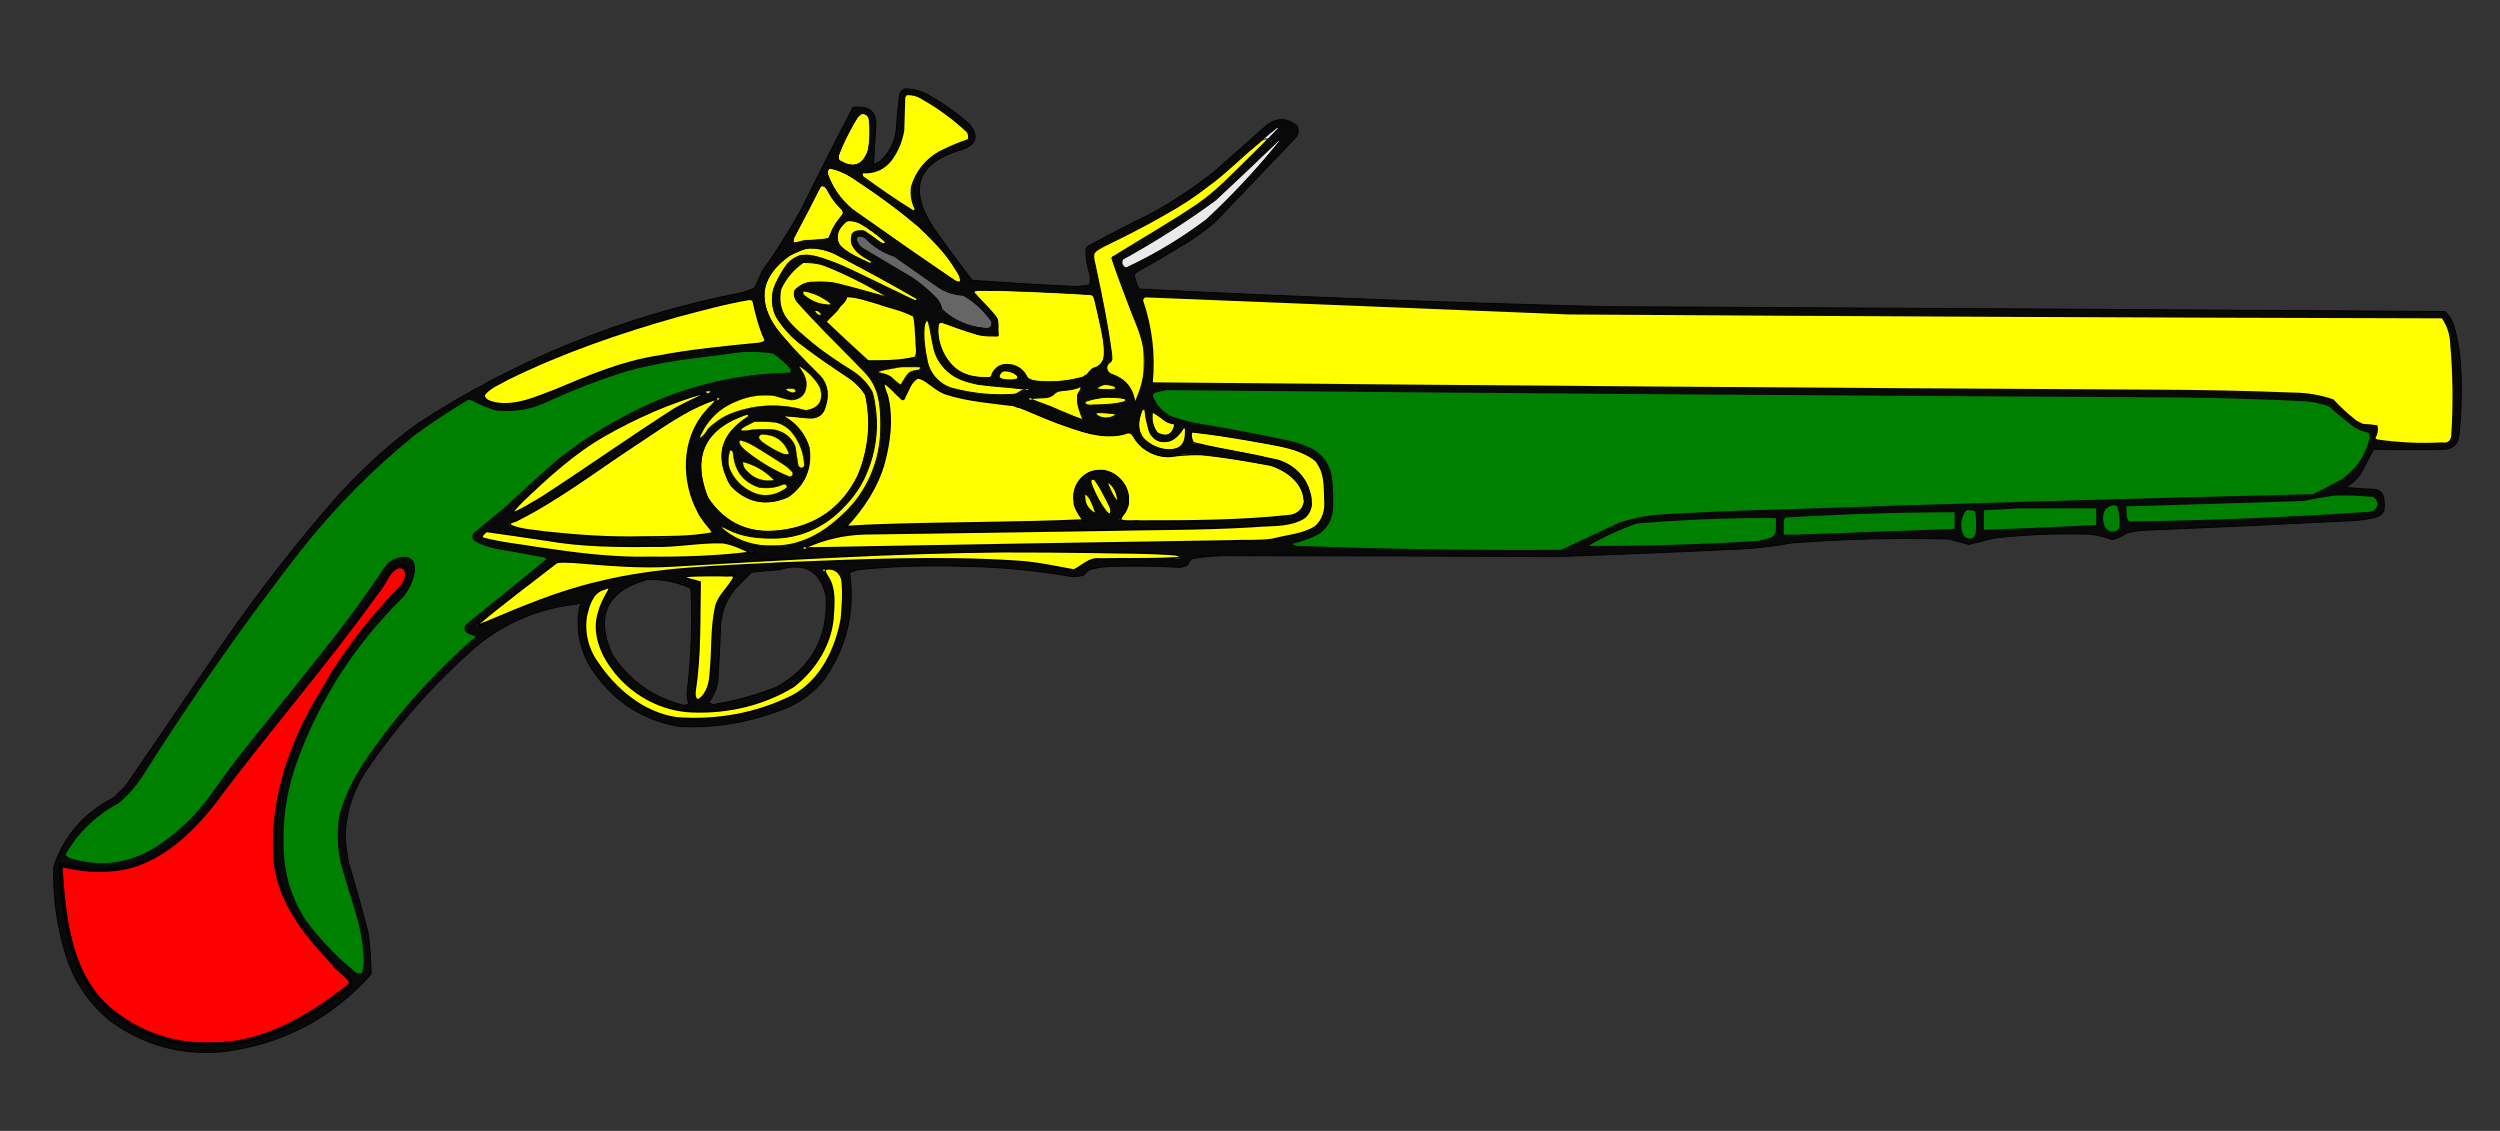 <?xml version="1.0" encoding="UTF-8" standalone="no"?>
<svg xmlns:inkscape="http://www.inkscape.org/namespaces/inkscape" xmlns:sodipodi="http://sodipodi.sourceforge.net/DTD/sodipodi-0.dtd" xmlns="http://www.w3.org/2000/svg" xmlns:svg="http://www.w3.org/2000/svg" xmlns:rdf="http://www.w3.org/1999/02/22-rdf-syntax-ns#" xmlns:cc="http://creativecommons.org/ns#" xmlns:dc="http://purl.org/dc/elements/1.1/" version="1.1" width="2560px" height="1158px" style="shape-rendering:geometricPrecision; text-rendering:geometricPrecision; image-rendering:optimizeQuality; fill-rule:evenodd; clip-rule:evenodd" id="svg234" sodipodi:docname="flintlock-pistol.svg" inkscape:version="1.2.2 (1:1.2.2+202212051550+b0a8486541)">
  <rect width="100%" height="100%" fill="#333333" stroke="none"/>
  <defs id="defs238"/>
  <sodipodi:namedview id="namedview236" pagecolor="#ffffff" bordercolor="#999999" borderopacity="1" inkscape:showpageshadow="0" inkscape:pageopacity="0" inkscape:pagecheckerboard="0" inkscape:deskcolor="#d1d1d1" showgrid="false" inkscape:zoom="0.509375" inkscape:cx="1203.4356" inkscape:cy="551.65644" inkscape:window-width="1920" inkscape:window-height="991" inkscape:window-x="-9" inkscape:window-y="-9" inkscape:window-maximized="1" inkscape:current-layer="svg234"/>
  <g id="g4" style="stroke:#000000">
    <path style="opacity:0.981;stroke:#000000" fill="#090909" d="M 593.5,621.5 C 594.434,620.432 594.768,619.099 594.5,617.5C 593.209,617.263 592.209,617.596 591.5,618.5C 552.338,622.6 517.671,637.1 487.5,662C 444.873,699.169 407.706,741.002 376,787.5C 362.204,807.722 354.704,830.056 353.5,854.5C 353.876,864.265 355.043,873.931 357,883.5C 364.076,907.394 370.743,931.394 377,955.5C 378.854,969.461 379.854,983.461 380,997.5C 339.403,1043.05 288.57,1069.55 227.5,1077C 185.089,1080.75 146.755,1070.08 112.5,1045C 88.579,1025.05 72.746,999.881 65,969.5C 57.561,942.655 54.228,915.322 55,887.5C 65.866,855.632 86.366,832.132 116.5,817C 120.667,812.833 124.833,808.667 129,804.5C 162.667,755.167 196.333,705.833 230,656.5C 264.341,606.844 301.341,559.177 341,513.5C 367.081,483.742 395.915,457.242 427.5,434C 528.027,368.53 637.36,324.03 755.5,300.5C 761.427,299.436 767.094,297.602 772.5,295C 775.376,289.72 777.876,284.22 780,278.5C 794.917,257.677 808.583,236.01 821,213.5C 838.101,178.798 855.601,144.298 873.5,110C 891.24,107.74 898.907,115.407 896.5,133C 895.87,144.839 895.203,156.672 894.5,168.5C 898.499,167.072 901.999,164.739 905,161.5C 912.895,152.704 917.228,142.371 918,130.5C 918.644,119.795 919.644,109.128 921,98.5C 921.504,94.98 923.337,92.48 926.5,91C 936.2,91 945.2,93.667 953.5,99C 967.638,107.153 980.805,116.653 993,127.5C 1002.28,139.395 999.779,147.895 985.5,153C 939.305,166.238 929.472,193.071 956,233.5C 968.836,251.715 982.003,269.548 995.5,287C 1031.48,289.674 1067.48,291.841 1103.5,293.5C 1107.47,292.803 1111.47,292.303 1115.5,292C 1116.62,288.591 1116.79,285.091 1116,281.5C 1113.23,272.674 1111.9,263.674 1112,254.5C 1112.83,253.667 1113.67,252.833 1114.5,252C 1134.85,240.823 1155.52,230.156 1176.5,220C 1200.54,206.987 1223.21,191.987 1244.5,175C 1262.17,159.333 1279.83,143.667 1297.5,128C 1307.67,120.516 1317.67,120.683 1327.5,128.5C 1330.23,132.593 1330.06,136.593 1327,140.5C 1299.5,169.333 1272,198.167 1244.5,227C 1235.06,235.106 1225.06,242.439 1214.5,249C 1197.33,259.419 1180,269.586 1162.5,279.5C 1161.37,281.074 1161.2,282.741 1162,284.5C 1163,287.5 1164,290.5 1165,293.5C 1165.5,294.667 1166.33,295.5 1167.5,296C 1325.76,303.969 1484.09,309.969 1642.5,314C 1929.5,315.409 2216.5,317.076 2503.5,319C 2508.06,323.28 2511.23,328.447 2513,334.5C 2515.9,344.655 2517.9,354.989 2519,365.5C 2521.2,392.202 2520.87,418.868 2518,445.5C 2517.25,453.912 2512.75,458.745 2504.5,460C 2479.82,460.537 2455.15,460.537 2430.5,460C 2426.13,468.579 2421.63,477.079 2417,485.5C 2412.94,491.278 2407.78,495.778 2401.5,499C 2410.81,500.016 2420.14,500.683 2429.5,501C 2435.52,501.076 2439.36,503.909 2441,509.5C 2441.67,514.167 2441.67,518.833 2441,523.5C 2438.83,527.01 2435.66,529.177 2431.5,530C 2424.91,531.466 2418.24,532.466 2411.5,533C 2339.52,536.692 2267.52,540.025 2195.5,543C 2189.39,543.355 2183.39,544.355 2177.5,546C 2173.07,549.132 2168.24,551.299 2163,552.5C 2155.74,549.86 2148.24,548.027 2140.5,547C 2107.4,546.004 2074.4,547.338 2041.5,551C 2033.01,553.333 2024.51,555.5 2016,557.5C 2009.24,555.546 2002.41,553.713 1995.5,552C 1941.76,550.514 1888.09,551.847 1834.5,556C 1818.29,558.979 1801.96,560.979 1785.5,562C 1720.86,565.199 1656.19,567.866 1591.5,570C 1478.5,569.368 1365.5,569.035 1252.5,569C 1242.07,569.153 1231.74,570.153 1221.5,572C 1218.74,573.097 1217.07,575.097 1216.5,578C 1214.04,579.562 1211.38,580.562 1208.5,581C 1184.87,579.675 1161.2,579.341 1137.5,580C 1130.39,580.282 1123.39,581.282 1116.5,583C 1113.87,584.626 1111.54,586.626 1109.5,589C 1105.75,590.045 1101.92,590.545 1098,590.5C 1062.13,584.178 1025.96,580.678 989.5,580C 953.425,578.696 917.425,579.696 881.5,583C 877.463,583.568 873.63,584.735 870,586.5C 875.872,628.206 866.206,665.873 841,699.5C 828.225,713.48 812.725,723.313 794.5,729C 762.813,740.504 730.146,745.504 696.5,744C 659.741,737.878 630.574,719.711 609,689.5C 594.367,668.969 589.2,646.302 593.5,621.5 Z M 797.5,583.5 C 824.327,575.26 840.494,584.594 846,611.5C 847.976,653.147 830.809,683.98 794.5,704C 773.588,712.102 752.088,717.936 730,721.5C 728.491,720.91 726.991,720.244 725.5,719.5C 730.283,713.264 733.45,706.264 735,698.5C 736.291,678.525 737.291,658.525 738,638.5C 739.507,622.822 745.84,609.488 757,598.5C 761.167,594.333 765.333,590.167 769.5,586C 778.936,584.915 788.269,584.082 797.5,583.5 Z M 662.5,593.5 C 678.222,592.847 693.222,595.847 707.5,602.5C 709.3,638.289 707.967,673.955 703.5,709.5C 703.577,713.632 704.244,717.632 705.5,721.5C 703.856,721.286 702.356,721.62 701,722.5C 669.548,714.778 644.882,697.445 627,670.5C 609.149,630.878 620.983,605.211 662.5,593.5 Z" id="path2"/>
  </g>
  <g id="g8" style="stroke:#000000">
    <path style="stroke-width:1.894;fill:#ffff00;fill-rule:evenodd;stroke:none" fill="#efefef" d="M 928.5,97.5 C 934.306,97.268 939.639,98.768 944.5,102C 961,111.336 976.167,122.502 990,135.5C 991.373,137.695 991.706,140.029 991,142.5C 980.958,145.931 971.125,150.098 961.5,155C 947.349,163.155 937.849,174.988 933,190.5C 931.646,198.727 932.813,206.56 936.5,214C 936.167,214.5 935.833,215 935.5,215.5C 917.9,204.452 900.734,192.785 884,180.5C 883.517,179.552 883.351,178.552 883.5,177.5C 895.557,178.221 905.391,173.888 913,164.5C 919.783,155.259 924.116,144.925 926,133.5C 926.333,122.167 926.667,110.833 927,99.5C 927.717,98.956 928.217,98.289 928.5,97.5 Z" id="path6"/>
  </g>
  <g id="g12" style="stroke:#000000">
    <path style="opacity:1;stroke:#000000" fill="#eeeeee" d="M 882.5,116.5 C 887.452,116.675 889.952,119.342 890,124.5C 890.859,134.219 890.526,143.885 889,153.5C 883.394,169.66 873.394,172.994 859,163.5C 858.333,161.833 858.333,160.167 859,158.5C 864.294,145.244 870.628,132.578 878,120.5C 879.397,118.93 880.897,117.596 882.5,116.5 Z" id="path10"/>
  </g>
  <g id="g16" style="stroke:#000000">
    <path style="opacity:1;stroke:#000000" fill="#eeeeee" d="M 1307.5,130.5 C 1308.24,130.369 1308.91,130.536 1309.5,131C 1287.14,155.031 1263.8,178.031 1239.5,200C 1230.68,206.579 1221.68,212.913 1212.5,219C 1187.83,234 1163.17,249 1138.5,264C 1146.27,285.96 1154.43,307.794 1163,329.5C 1175.9,357.692 1175.57,385.692 1162,413.5C 1160.45,397.606 1151.95,387.439 1136.5,383C 1131.16,378.119 1131.66,373.619 1138,369.5C 1138.17,368.167 1138.33,366.833 1138.5,365.5C 1133.77,332.233 1127.6,299.233 1120,266.5C 1119.33,263.833 1119.33,261.167 1120,258.5C 1122.5,256.667 1125,254.833 1127.5,253C 1158.95,238.447 1189.28,222.114 1218.5,204C 1229.68,195.91 1240.68,187.576 1251.5,179C 1269.77,162.221 1288.44,146.055 1307.5,130.5 Z" id="path14"/>
  </g>
  <g id="g20" style="stroke:#000000">
    <path style="opacity:1;stroke:#000000" fill="#eaeaea" d="M 1309.5,143.5 C 1310.04,143.56 1310.38,143.893 1310.5,144.5C 1287.46,173.042 1262.46,199.875 1235.5,225C 1209.8,244.332 1182.3,260.832 1153,274.5C 1149.04,272.583 1147.87,269.583 1149.5,265.5C 1182.52,247.331 1214.19,227.164 1244.5,205C 1266.36,184.633 1288.03,164.133 1309.5,143.5 Z" id="path18"/>
  </g>
  <g id="g24" style="stroke:#000000">
    <path style="opacity:1;stroke:#000000" fill="#efefef" d="M 849.5,172.5 C 858.992,174.412 867.659,178.245 875.5,184C 898.011,198.843 919.678,214.843 940.5,232C 949.697,240.863 958.531,250.03 967,259.5C 971.58,265.66 975.914,271.993 980,278.5C 982.035,281.561 983.201,284.895 983.5,288.5C 981.345,288.628 979.345,288.128 977.5,287C 942.326,262.913 907.326,238.58 872.5,214C 860.787,204.052 852.454,191.885 847.5,177.5C 847.437,175.486 848.103,173.819 849.5,172.5 Z" id="path22"/>
  </g>
  <g id="g28" style="stroke:#000000">
    <path style="opacity:1;stroke:#000000" fill="#eeeeee" d="M 840.5,190.5 C 843.509,190.423 845.676,191.756 847,194.5C 850.54,202.24 855.54,208.907 862,214.5C 863.187,216.044 863.52,217.711 863,219.5C 856.25,226.494 851.417,234.661 848.5,244C 839.935,245.275 831.268,245.942 822.5,246C 819.28,247.352 815.947,248.186 812.5,248.5C 812.34,246.801 812.506,245.134 813,243.5C 822.705,226.089 831.872,208.423 840.5,190.5 Z" id="path26"/>
  </g>
  <g id="g32" style="stroke:#000000">
    <path style="opacity:1;stroke:#000000" fill="#e6e6e6" d="M 867.5,226.5 C 872.901,225.966 877.901,227.133 882.5,230C 890.898,235.063 898.731,240.896 906,247.5C 906.591,248.483 906.257,249.15 905,249.5C 903.775,249.138 902.609,248.638 901.5,248C 896.111,243.611 890.444,239.611 884.5,236C 873.192,234.642 869.026,239.476 872,250.5C 874.785,255.619 878.618,259.786 883.5,263C 889.331,266.081 894.998,269.415 900.5,273C 888.274,268.721 876.607,263.055 865.5,256C 856.197,249.085 855.03,240.918 862,231.5C 863.73,229.598 865.563,227.931 867.5,226.5 Z" id="path30"/>
  </g>
  <g id="g36" style="stroke:#000000">
    <path style="stroke-width:1.894;fill:#666666;fill-rule:evenodd;stroke:none" fill="#ececec" d="M 878.5,242.5 C 880.989,242.298 883.323,242.798 885.5,244C 893.843,252.844 903.843,259.178 915.5,263C 931.167,274 946.833,285 962.5,296C 969.953,300.197 977.953,302.53 986.5,303C 997.91,309.742 1007.41,318.575 1015,329.5C 1015.59,334.568 1013.25,336.568 1008,335.5C 991.424,334.041 977.09,327.708 965,316.5C 964.144,312.456 962.478,308.789 960,305.5C 952.149,297.502 943.649,290.335 934.5,284C 918.167,274.333 901.833,264.667 885.5,255C 881.545,252.881 878.878,249.715 877.5,245.5C 877.685,244.416 878.018,243.416 878.5,242.5 Z" id="path34"/>
  </g>
  <g id="g40" style="stroke:#000000">
    <path style="opacity:1;stroke:#000000" fill="#efefef" d="M 826.5,254.5 C 835.491,254.08 844.157,255.58 852.5,259C 883.981,275.238 914.981,292.238 945.5,310C 940.728,308.963 936.061,307.296 931.5,305C 910.167,294.667 888.833,284.333 867.5,274C 856.815,269.158 845.815,265.158 834.5,262C 822.498,258.763 812.664,261.93 805,271.5C 799.635,278.893 795.302,286.893 792,295.5C 789.484,305.099 790.151,314.433 794,323.5C 799.999,333.508 807.499,342.341 816.5,350C 833.946,363.445 851.946,376.111 870.5,388C 876.71,392.542 881.876,398.042 886,404.5C 891.988,432.932 889.321,460.599 878,487.5C 861.481,520.185 834.981,538.685 798.5,543C 766.985,546.82 742.485,535.653 725,509.5C 708.323,467.182 721.657,438.849 765,424.5C 766.257,424.85 766.591,425.517 766,426.5C 737.284,444.364 731.284,468.031 748,497.5C 765.136,515.194 784.969,519.027 807.5,509C 824.637,496.546 831.804,479.712 829,458.5C 824.561,444.063 815.728,433.23 802.5,426C 811.14,426.685 819.807,427.518 828.5,428.5C 838.308,428.863 844.141,424.197 846,414.5C 849.456,403.357 847.456,393.357 840,384.5C 824.233,369.738 809.567,354.071 796,337.5C 774.807,308.111 778.974,282.944 808.5,262C 814.328,258.788 820.328,256.288 826.5,254.5 Z" id="path38"/>
  </g>
  <g id="g44" style="stroke:#000000">
    <path style="opacity:1;stroke:#000000" fill="#eaeaea" d="M 822.5,268.5 C 832.285,267.926 841.619,269.759 850.5,274C 872.045,283.105 892.712,293.772 912.5,306C 896.025,301.045 879.358,296.378 862.5,292C 850.297,288.466 837.964,287.8 825.5,290C 821.127,291.713 817.293,294.213 814,297.5C 813.088,301.452 813.755,305.119 816,308.5C 838.274,332.775 861.274,356.442 885,379.5C 893.804,388.776 899.138,399.776 901,412.5C 908.376,470.228 887.876,514.728 839.5,546C 814.779,560.428 788.779,563.428 761.5,555C 750.798,550.623 741.465,544.289 733.5,536C 741.191,539.942 749.191,543.609 757.5,547C 809.66,559.283 850.493,543.116 880,498.5C 897.265,467.908 901.598,435.575 893,401.5C 887.88,392.713 881.047,385.547 872.5,380C 849.342,366.517 828.175,350.351 809,331.5C 799.767,321.474 796.434,309.807 799,296.5C 804.215,284.801 812.048,275.467 822.5,268.5 Z" id="path42"/>
  </g>
  <g id="g48" style="stroke:#000000">
    <path style="opacity:1;stroke:#000000" fill="#e7e7e7" d="M 822.5,297.5 C 833.173,299.253 842.673,303.586 851,310.5C 851.667,311.167 851.667,311.833 851,312.5C 839.992,312.825 830.326,309.158 822,301.5C 821.421,300.072 821.588,298.738 822.5,297.5 Z" id="path46"/>
  </g>
  <g id="g52" style="stroke:#000000">
    <path style="opacity:1;stroke:#000000" fill="#6a6a6a" d="M 1015.5,297.5 C 1008.98,297.177 1002.64,297.51 996.5,298.5C 995.957,298.44 995.624,298.107 995.5,297.5C 1002.32,296.182 1008.99,296.182 1015.5,297.5 Z" id="path50"/>
  </g>
  <g id="g56" style="stroke:#000000">
    <path style="opacity:1;stroke:#000000" fill="#f1f1f1" d="M 1015.5,297.5 C 1049.52,298.429 1083.52,299.929 1117.5,302C 1118.67,302.5 1119.5,303.333 1120,304.5C 1123.84,319.723 1127.18,335.056 1130,350.5C 1130.67,356.167 1130.67,361.833 1130,367.5C 1127.99,372.838 1124.16,376.004 1118.5,377C 1115.93,379.479 1113.6,382.146 1111.5,385C 1095.57,390.014 1079.24,391.681 1062.5,390C 1058.9,389.846 1055.57,388.846 1052.5,387C 1047.32,376.074 1038.65,371.407 1026.5,373C 1020.03,375.132 1016.03,379.466 1014.5,386C 986.832,388.263 969.332,376.096 962,349.5C 960.393,343.312 960.226,337.145 961.5,331C 963.167,330.333 964.833,330.333 966.5,331C 979.253,336.14 992.253,340.473 1005.5,344C 1011.16,344.499 1016.82,344.666 1022.5,344.5C 1022.67,338.824 1022.5,333.157 1022,327.5C 1021.33,326.167 1020.67,324.833 1020,323.5C 1012.33,314.995 1004.49,306.662 996.5,298.5C 1002.64,297.51 1008.98,297.177 1015.5,297.5 Z" id="path54"/>
  </g>
  <g id="g60" style="stroke:#000000">
    <path style="opacity:1;stroke:#000000" fill="#f1f1f1" d="M 866.5,302.5 C 872.989,302.716 879.322,303.882 885.5,306C 902.561,311.131 919.561,316.465 936.5,322C 938.526,336.723 939.359,351.557 939,366.5C 922.385,370.08 905.551,371.247 888.5,370C 873.657,356.656 858.991,343.156 844.5,329.5C 848.529,325.394 852.695,321.394 857,317.5C 858.582,313.63 861.082,310.63 864.5,308.5C 865.172,306.47 865.838,304.47 866.5,302.5 Z" id="path58"/>
  </g>
  <g id="g64" style="stroke:#000000">
    <path style="opacity:1;stroke:#000000" fill="#f0f0f0" d="M 766.5,305.5 C 768.467,305.261 770.301,305.594 772,306.5C 774,321.17 778.167,335.17 784.5,348.5C 784.182,349.647 783.516,350.481 782.5,351C 779.899,351.92 777.232,352.587 774.5,353C 734.45,355.519 694.783,360.853 655.5,369C 643.663,371.723 631.996,375.057 620.5,379C 600.006,386.943 579.672,395.276 559.5,404C 550.218,407.205 540.884,410.205 531.5,413C 520.562,415.65 509.896,414.983 499.5,411C 492.928,407.199 492.928,403.199 499.5,399C 512.901,390.632 526.901,383.299 541.5,377C 614.129,345.4 689.129,321.567 766.5,305.5 Z" id="path62"/>
  </g>
  <g id="g68" style="stroke:#000000">
    <path style="stroke-width:1.894;fill:#ffff00;fill-rule:evenodd;stroke:none" fill="#f2f2f2" d="M 1172.5,304.5 C 1316.83,310.282 1461.16,316.115 1605.5,322C 1903.83,323.961 2202.16,325.294 2500.5,326C 2505.94,333.984 2508.77,342.817 2509,352.5C 2511.76,383.812 2512.09,415.145 2510,446.5C 2509.19,451.81 2506.03,453.976 2500.5,453C 2478.38,454.173 2456.38,453.173 2434.5,450C 2433.69,449.692 2433.03,449.192 2432.5,448.5C 2434.89,444.354 2435.56,440.021 2434.5,435.5C 2429.55,434.717 2424.55,434.217 2419.5,434C 2417.5,433 2415.5,432 2413.5,431C 2404.85,424.347 2396.85,417.014 2389.5,409C 2376.25,404.399 2362.59,402.066 2348.5,402C 2301.19,400.141 2253.85,399.141 2206.5,399C 1864.49,397.21 1522.49,394.71 1180.5,391.5C 1183.19,362.724 1179.85,334.724 1170.5,307.5C 1170.94,306.261 1171.61,305.261 1172.5,304.5 Z" id="path66"/>
  </g>
  <g id="g72" style="stroke:#000000">
    <path style="opacity:1;stroke:#000000" fill="#d9d9d9" d="M 833.5,317.5 C 838.11,317.12 840.776,319.12 841.5,323.5C 837.411,323.412 834.744,321.412 833.5,317.5 Z" id="path70"/>
  </g>
  <g id="g76" style="stroke:#000000">
    <path style="opacity:1;stroke:#000000" fill="#e9e9e9" d="M 948.5,327.5 C 950.61,328.453 951.777,330.119 952,332.5C 953.445,342.615 955.445,352.615 958,362.5C 964.051,376.217 974.218,385.384 988.5,390C 993.784,391.547 999.118,392.88 1004.5,394C 1022.53,395.425 1040.53,397.092 1058.5,399C 1054.5,399.333 1050.5,399.667 1046.5,400C 1044.5,401.333 1042.5,402.667 1040.5,404C 1021.29,405.509 1002.29,404.176 983.5,400C 962.927,396.76 951.093,384.927 948,364.5C 946.717,356.887 945.884,349.221 945.5,341.5C 945.246,336.52 946.246,331.853 948.5,327.5 Z" id="path74"/>
  </g>
  <g id="g80" style="stroke:#000000">
    <path style="stroke-width:1.894;fill:#008000;fill-rule:evenodd;stroke:none" fill="#f1f1f1" d="M 760.5,360.5 C 770.912,360.074 781.246,360.574 791.5,362C 797.928,366.423 803.761,371.59 809,377.5C 809.49,378.793 809.657,380.127 809.5,381.5C 748.457,382.594 691.124,397.761 637.5,427C 614.151,439.366 592.151,453.699 571.5,470C 552.867,486.297 534.534,502.964 516.5,520C 506,528.5 495.5,537 485,545.5C 483,548.167 483,550.833 485,553.5C 491.961,557.71 499.461,560.543 507.5,562C 524.208,564.785 540.875,567.785 557.5,571C 558.308,571.308 558.975,571.808 559.5,572.5C 532.131,594.942 504.631,617.276 477,639.5C 475,642.167 475,644.833 477,647.5C 480.186,649.617 483.686,650.95 487.5,651.5C 443.187,689.887 404.687,733.22 372,781.5C 360.691,798.453 352.358,816.786 347,836.5C 344.784,852.607 345.45,868.607 349,884.5C 354.131,902.227 359.464,919.893 365,937.5C 369.18,952.063 371.68,966.896 372.5,982C 372.702,986.986 372.035,991.819 370.5,996.5C 368.048,997.314 365.715,996.814 363.5,995C 344.981,979.813 328.481,962.647 314,943.5C 300.777,923.834 293.111,902.167 291,878.5C 288.375,844.913 292.709,812.247 304,780.5C 327.523,715.758 363.856,659.425 413,611.5C 419.153,603.859 423.153,595.192 425,585.5C 425.97,572.867 420.137,568.033 407.5,571C 403.131,572.267 399.297,574.433 396,577.5C 380.109,601.39 363.443,624.723 346,647.5C 312.713,689.789 279.046,731.789 245,773.5C 234.333,788.167 223.667,802.833 213,817.5C 197.84,837.649 179.673,854.482 158.5,868C 131.446,884.369 102.779,888.035 72.5,879C 70.919,878.293 69.419,877.46 68,876.5C 67.333,875.5 67.333,874.5 68,873.5C 81.319,851.181 99.485,834.014 122.5,822C 131.116,814.39 138.616,805.89 145,796.5C 195.774,715.733 250.441,637.733 309,562.5C 343.464,519.036 382.297,479.87 425.5,445C 442.652,432.588 460.319,420.921 478.5,410C 479.833,409.333 481.167,409.333 482.5,410C 491.184,414.511 500.184,418.177 509.5,421C 526.119,422.21 542.119,419.544 557.5,413C 585.064,400.052 613.398,389.052 642.5,380C 659.948,375.31 677.615,371.644 695.5,369C 717.326,366.216 738.993,363.383 760.5,360.5 Z" id="path78"/>
  </g>
  <g id="g84" style="stroke:#000000">
    <path style="opacity:1;stroke:#000000" fill="#e7e7e7" d="M 922.5,375.5 C 929.167,375.5 935.833,375.5 942.5,375.5C 942.67,376.822 942.337,377.989 941.5,379C 937.479,378.952 933.813,379.952 930.5,382C 927.459,385.912 924.792,390.079 922.5,394.5C 918.726,392.229 915.393,389.396 912.5,386C 908.124,383.597 903.457,382.097 898.5,381.5C 899.912,380.194 901.579,379.36 903.5,379C 909.962,377.773 916.295,376.606 922.5,375.5 Z" id="path82"/>
  </g>
  <g id="g88" style="stroke:#000000">
    <path style="opacity:1;stroke:#000000" fill="#eaeaea" d="M 816.5,373.5 C 826.432,378.932 834.266,386.598 840,396.5C 844.066,410.394 839.066,418.394 825,420.5C 797.938,412.753 771.438,414.253 745.5,425C 737.877,428.727 731.044,433.561 725,439.5C 722.707,444.282 719.541,447.616 715.5,449.5C 723.006,430.494 736.339,417.328 755.5,410C 767.716,404.955 780.382,403.289 793.5,405C 799.063,406.974 804.73,408.474 810.5,409.5C 820.478,408.683 825.478,403.183 825.5,393C 825.406,389.643 824.573,386.477 823,383.5C 820.978,379.997 818.811,376.663 816.5,373.5 Z" id="path86"/>
  </g>
  <g id="g92" style="stroke:#000000">
    <path style="opacity:1;stroke:#000000" fill="#e9e9e9" d="M 1026.5,379.5 C 1032.5,378.756 1037.66,380.422 1042,384.5C 1042.67,385.833 1042.67,387.167 1042,388.5C 1036.14,389.932 1030.3,389.765 1024.5,388C 1023.43,387.261 1022.76,386.261 1022.5,385C 1023.65,383.019 1024.98,381.186 1026.5,379.5 Z" id="path90"/>
  </g>
  <g id="g96" style="stroke:#000000">
    <path style="opacity:1;stroke:#000000" fill="#f2f2f2" d="M 939.5,386.5 C 943.105,386.799 946.439,387.965 949.5,390C 956.628,397.567 965.295,402.567 975.5,405C 995.912,409.708 1016.58,412.708 1037.5,414C 1058.82,423.491 1080.49,432.158 1102.5,440C 1113.44,443.322 1124.61,445.489 1136,446.5C 1143.74,445.684 1151.24,444.184 1158.5,442C 1165.87,458.198 1178.54,466.698 1196.5,467.5C 1201.05,467.701 1205.38,466.867 1209.5,465C 1217.17,464.333 1224.83,464.333 1232.5,465C 1251.89,467.673 1271.22,470.673 1290.5,474C 1307.36,475.71 1320.86,483.21 1331,496.5C 1341.98,517.697 1335.48,528.863 1311.5,530C 1257.9,533.883 1204.23,535.216 1150.5,534C 1148.62,533.784 1146.95,533.117 1145.5,532C 1158.31,518.691 1158.81,504.858 1147,490.5C 1135.3,480.133 1122.8,478.967 1109.5,487C 1095.7,503.041 1096.36,518.541 1111.5,533.5C 1053.51,535.095 995.511,536.262 937.5,537C 913.101,537.317 888.767,538.317 864.5,540C 897.666,507.189 913.166,467.356 911,420.5C 909.669,410.843 907.169,401.51 903.5,392.5C 903.833,391.833 904.167,391.167 904.5,390.5C 905.7,391.531 907.034,392.365 908.5,393C 913.727,398.638 919.061,404.138 924.5,409.5C 926.722,404.055 929.222,398.722 932,393.5C 933.742,390.254 936.242,387.921 939.5,386.5 Z" id="path94"/>
  </g>
  <g id="g100" style="stroke:#000000">
    <path style="opacity:1;stroke:#000000" fill="#dcdcdc" d="M 1129.5,393.5 C 1132.19,393.336 1134.85,393.503 1137.5,394C 1140,394.412 1142,395.578 1143.5,397.5C 1142.97,398.192 1142.31,398.692 1141.5,399C 1134.75,399.877 1128.08,399.544 1121.5,398C 1124.1,396.205 1126.77,394.705 1129.5,393.5 Z" id="path98"/>
  </g>
  <g id="g104" style="stroke:#000000">
    <path style="opacity:1;stroke:#000000" fill="#ececec" d="M 1105.5,395.5 C 1106.59,395.62 1107.25,396.287 1107.5,397.5C 1106.57,399.606 1105.4,401.606 1104,403.5C 1103.33,407.167 1103.33,410.833 1104,414.5C 1105.57,419.961 1107.4,425.294 1109.5,430.5C 1097.65,426.247 1085.99,421.414 1074.5,416C 1066.6,413.025 1058.6,410.358 1050.5,408C 1057.5,407.667 1064.5,407.333 1071.5,407C 1073.61,406.64 1075.61,405.973 1077.5,405C 1079.21,402.957 1081.21,401.29 1083.5,400C 1089.22,399.718 1094.88,399.052 1100.5,398C 1102.49,397.626 1104.16,396.793 1105.5,395.5 Z" id="path102"/>
  </g>
  <g id="g108" style="stroke:#000000">
    <path style="opacity:1;stroke:#000000" fill="#d9d9d9" d="M 803.5,398.5 C 806.64,397.359 809.973,397.192 813.5,398C 816.019,400.442 815.352,401.942 811.5,402.5C 808.533,401.683 805.866,400.35 803.5,398.5 Z" id="path106"/>
  </g>
  <g id="g116" style="stroke:#000000">
    <path style="opacity:1;stroke:#000000" fill="#ececec" d="M 723.5,400.5 C 725.527,400.338 727.527,400.505 729.5,401C 712.695,407.403 696.695,415.403 681.5,425C 641.5,452 601.5,479 561.5,506C 550.091,513.067 538.424,519.733 526.5,526C 525.167,526.667 523.833,526.667 522.5,526C 528.468,519.031 534.801,512.364 541.5,506C 560.286,488.207 579.953,471.541 600.5,456C 639.136,432.011 680.136,413.511 723.5,400.5 Z" id="path114"/>
  </g>
  <g id="g120" style="stroke:#000000">
    <path style="opacity:1;stroke:#000000" fill="#dddddd" d="M 1130.5,406.5 C 1136.18,406.334 1141.84,406.501 1147.5,407C 1149.78,407.233 1151.78,408.066 1153.5,409.5C 1153.02,410.478 1152.36,411.311 1151.5,412C 1138.95,414.546 1126.29,415.546 1113.5,415C 1110.08,413.857 1109.75,412.19 1112.5,410C 1118.57,408.503 1124.57,407.336 1130.5,406.5 Z" id="path118"/>
  </g>
  <g id="g124" style="stroke:#000000">
    <path style="opacity:1;stroke:#000000" fill="#f1f1f1" d="M 734.5,407.5 C 735.552,407.351 736.552,407.517 737.5,408C 714.873,425.425 703.539,448.591 703.5,477.5C 704.033,504.457 713.7,527.457 732.5,546.5C 699.639,550.893 666.639,552.393 633.5,551C 606.092,550.02 578.759,548.02 551.5,545C 542.397,543.872 533.397,542.205 524.5,540C 521.294,539.375 520.294,537.709 521.5,535C 527.499,533.501 533.166,531.168 538.5,528C 551.833,520 565.167,512 578.5,504C 614.56,478.942 650.893,454.275 687.5,430C 702.348,420.669 718.015,413.169 734.5,407.5 Z" id="path122"/>
  </g>
  <g id="g128" style="stroke:#000000">
    <path style="opacity:1;stroke:#000000" fill="#e6e6e6" d="M 1170.5,418.5 C 1171.12,418.611 1171.62,418.944 1172,419.5C 1172.85,427.677 1174.52,435.677 1177,443.5C 1182.65,452.434 1190.48,454.934 1200.5,451C 1206.1,447.397 1210.27,442.563 1213,436.5C 1215.79,455.707 1207.62,463.207 1188.5,459C 1167.44,452.366 1161.44,438.866 1170.5,418.5 Z" id="path126"/>
  </g>
  <g id="g132" style="stroke:#000000">
    <path style="opacity:1;stroke:#000000" fill="#e5e5e5" d="M 1121.5,422.5 C 1129.34,422.036 1137.01,422.536 1144.5,424C 1137.99,429.168 1130.99,429.834 1123.5,426C 1122.18,425.184 1121.51,424.017 1121.5,422.5 Z" id="path130"/>
  </g>
  <g id="g136" style="stroke:#000000">
    <path style="opacity:1;stroke:#000000" fill="#e9e9e9" d="M 1180.5,422.5 C 1184.62,425.068 1188.62,427.902 1192.5,431C 1195.56,433.035 1198.89,434.201 1202.5,434.5C 1200.64,444.764 1194.97,447.597 1185.5,443C 1180.93,436.968 1179.27,430.134 1180.5,422.5 Z" id="path134"/>
  </g>
  <g id="g140" style="stroke:#000000">
    <path style="opacity:1;stroke:#000000" fill="#e7e7e7" d="M 772.5,431.5 C 779.508,431.334 786.508,431.5 793.5,432C 800.983,433.661 807.15,437.494 812,443.5C 819.597,453.627 823.597,464.96 824,477.5C 821.283,480.321 818.95,479.987 817,476.5C 816,469.833 815,463.167 814,456.5C 809.258,446.781 801.425,441.281 790.5,440C 781.269,439.249 772.102,439.749 763,441.5C 757.514,441.643 757.014,440.143 761.5,437C 765.259,435.121 768.925,433.287 772.5,431.5 Z" id="path138"/>
  </g>
  <g id="g144" style="stroke:#000000">
    <path style="opacity:1;stroke:#000000" fill="#ededed" d="M 1219.5,441.5 C 1251.33,445.583 1283,450.75 1314.5,457C 1326.6,459.219 1337.6,463.885 1347.5,471C 1351.8,476.093 1354.63,481.926 1356,488.5C 1357.53,500.457 1357.87,512.457 1357,524.5C 1353.76,536.074 1346.26,543.241 1334.5,546C 1322.24,548.988 1309.91,551.654 1297.5,554C 1138.45,556.249 979.45,558.916 820.5,562C 844.028,550.131 869.028,544.797 895.5,546C 1005.5,544.348 1115.5,542.681 1225.5,541C 1253.53,540.332 1281.53,538.998 1309.5,537C 1341.41,535.344 1350.25,520.177 1336,491.5C 1328.6,481.085 1318.76,474.251 1306.5,471C 1278.27,464.921 1249.94,459.421 1221.5,454.5C 1219.93,450.313 1219.27,445.98 1219.5,441.5 Z" id="path142"/>
  </g>
  <g id="g148" style="stroke:#000000">
    <path style="opacity:1;stroke:#000000" fill="#eaeaea" d="M 779.5,444.5 C 794.378,444.429 804.045,451.429 808.5,465.5C 806.143,465.663 803.81,465.497 801.5,465C 794.011,461.759 787.011,457.759 780.5,453C 778.773,451.611 777.439,449.944 776.5,448C 777.071,446.401 778.071,445.234 779.5,444.5 Z" id="path146"/>
  </g>
  <g id="g152" style="stroke:#000000">
    <path style="opacity:1;stroke:#000000" fill="#eaeaea" d="M 757.5,450.5 C 762.454,451.473 767.121,453.306 771.5,456C 783.335,463.083 795.002,470.417 806.5,478C 808.333,479.833 810.167,481.667 812,483.5C 812.659,486.353 811.492,488.02 808.5,488.5C 791.747,481.627 776.414,472.46 762.5,461C 760.291,459.127 758.458,456.96 757,454.5C 756.421,453.072 756.588,451.738 757.5,450.5 Z" id="path150"/>
  </g>
  <g id="g156" style="stroke:#000000">
    <path style="opacity:1;stroke:#000000" fill="#e6e6e6" d="M 747.5,460.5 C 749.411,460.574 750.578,461.574 751,463.5C 751.955,481.427 760.788,493.26 777.5,499C 786.211,500.365 794.544,499.199 802.5,495.5C 805.354,495.549 806.521,496.882 806,499.5C 791.075,510.297 776.242,510.13 761.5,499C 753.994,493.476 748.827,486.309 746,477.5C 744.99,471.62 745.49,465.954 747.5,460.5 Z" id="path154"/>
  </g>
  <g id="g160" style="stroke:#000000">
    <path style="opacity:1;stroke:#000000" fill="#e9e9e9" d="M 760.5,472.5 C 773.277,475.892 784.277,482.392 793.5,492C 780.493,494.11 769.993,489.943 762,479.5C 760.798,477.323 760.298,474.989 760.5,472.5 Z" id="path158"/>
  </g>
  <g id="g164" style="stroke:#000000">
    <path style="opacity:1;stroke:#000000" fill="#e5e5e5" d="M 1117.5,490.5 C 1118.87,490.343 1120.21,490.51 1121.5,491C 1127.64,500.768 1133.14,510.934 1138,521.5C 1138.08,527.255 1136.08,527.922 1132,523.5C 1125.97,514.771 1120.97,505.438 1117,495.5C 1116.36,493.735 1116.53,492.068 1117.5,490.5 Z" id="path162"/>
  </g>
  <g id="g168" style="stroke:#000000">
    <path style="opacity:1;stroke:#000000" fill="#e2e2e2" d="M 1133.5,492.5 C 1141.47,497.777 1145.14,505.11 1144.5,514.5C 1139.25,508.005 1135.59,500.671 1133.5,492.5 Z" id="path166"/>
  </g>
  <g id="g172" style="stroke:#000000">
    <path style="opacity:1;stroke:#000000" fill="#e4e4e4" d="M 1110.5,505.5 C 1112.37,505.859 1113.87,506.859 1115,508.5C 1118.35,514.188 1120.85,520.188 1122.5,526.5C 1113.65,522.497 1109.65,515.497 1110.5,505.5 Z" id="path170"/>
  </g>
  <g id="g196" style="stroke:#000000">
    <path style="opacity:1;stroke:#000000" fill="#676767" d="M 1790.5,530.5 C 1799.99,529.506 1809.65,529.173 1819.5,529.5C 1819.82,534.032 1819.48,538.366 1818.5,542.5C 1818.5,538.5 1818.5,534.5 1818.5,530.5C 1809.17,530.5 1799.83,530.5 1790.5,530.5 Z" id="path194"/>
  </g>
  <g id="g204" style="stroke:#000000">
    <path style="opacity:1;stroke:#000000" fill="#ebebeb" d="M 498.5,543.5 C 519.865,546.338 541.198,549.505 562.5,553C 616.069,560.857 669.736,561.524 723.5,555C 730.167,554.333 736.833,554.333 743.5,555C 753.293,559.23 763.293,562.896 773.5,566C 751.905,568.509 730.238,570.175 708.5,571C 660.901,573.551 613.568,571.217 566.5,564C 543.44,560.706 520.44,557.039 497.5,553C 495.349,552.735 493.682,551.735 492.5,550C 493.835,547.177 495.835,545.011 498.5,543.5 Z" id="path202"/>
  </g>
  <g id="g208" style="stroke:#000000">
    <path style="opacity:1;stroke:#000000" fill="#424242" d="M 1826.5,535.5 C 1826.5,539.5 1826.5,543.5 1826.5,547.5C 1830.17,547.5 1833.83,547.5 1837.5,547.5C 1833.7,548.483 1829.7,548.817 1825.5,548.5C 1825.18,543.968 1825.52,539.634 1826.5,535.5 Z" id="path206"/>
  </g>
  <g id="g212" style="stroke:#000000">
    <path style="opacity:1;stroke:#000000" fill="#eaeaea" d="M 990.5,564.5 C 1057.18,564.118 1123.84,564.618 1190.5,566C 1196.78,566.123 1202.94,566.956 1209,568.5C 1210.36,570.603 1209.53,572.103 1206.5,573C 1180.51,572.579 1154.51,572.579 1128.5,573C 1118.59,572.63 1110.26,575.964 1103.5,583C 1101.8,583.958 1099.97,584.458 1098,584.5C 1078.76,579.766 1059.26,576.599 1039.5,575C 1012.52,573.536 985.523,572.702 958.5,572.5C 872.389,573.449 786.389,576.949 700.5,583C 649.632,586.773 600.298,597.44 552.5,615C 534.052,622.391 515.718,630.057 497.5,638C 493.159,639.691 488.826,641.024 484.5,642C 512.88,619.285 541.547,596.951 570.5,575C 577.5,574.333 584.5,574.333 591.5,575C 624.708,579.22 658.041,580.554 691.5,579C 740.496,576 789.496,573 838.5,570C 889.322,568.059 939.989,566.225 990.5,564.5 Z" id="path210"/>
  </g>
  <g id="g216" style="stroke:#000000">
    <path style="opacity:1;stroke:#000000" fill="#f2f2f2" d="M 406.5,578.5 C 411.952,578.144 415.785,580.477 418,585.5C 418.569,592.037 416.569,597.703 412,602.5C 394.874,617.956 379.54,634.956 366,653.5C 343.23,685.35 323.23,719.017 306,754.5C 287.978,794.574 279.978,836.574 282,880.5C 285.735,907.726 296.069,932.059 313,953.5C 326.567,970.071 341.233,985.738 357,1000.5C 359.164,1002.81 360.164,1005.48 360,1008.5C 335.099,1029.36 307.599,1046.2 277.5,1059C 220.298,1080.11 166.631,1073.45 116.5,1039C 93.953,1020.09 79.119,996.255 72,967.5C 65.029,940.215 61.863,912.548 62.5,884.5C 108.954,898.051 150.287,888.885 186.5,857C 197.732,846.437 208.232,835.27 218,823.5C 230.089,806.323 242.422,789.323 255,772.5C 299.112,719.591 341.779,665.591 383,610.5C 389,601.167 395,591.833 401,582.5C 403.015,581.303 404.849,579.97 406.5,578.5 Z" id="path214"/>
  </g>
  <g id="g220" style="stroke:#000000">
    <path style="opacity:1;stroke:#000000" fill="#eaeaea" d="M 842.5,583.5 C 852.866,579.499 859.699,582.833 863,593.5C 867.033,627.376 859.699,658.709 841,687.5C 831.963,699.942 820.463,709.442 806.5,716C 769.922,732.418 731.589,739.084 691.5,736C 672.046,731.938 654.712,723.605 639.5,711C 627.462,700.64 617.295,688.806 609,675.5C 595.797,654.188 595.13,632.521 607,610.5C 612.122,604.015 618.622,601.015 626.5,601.5C 607.69,626.215 606.523,651.882 623,678.5C 648.84,715.669 684.34,732.169 729.5,728C 759.691,726.124 787.691,717.457 813.5,702C 845.277,675.333 858.111,641.499 852,600.5C 849.313,594.448 846.146,588.781 842.5,583.5 Z" id="path218"/>
  </g>
  <g id="g224" style="stroke:#000000">
    <path style="opacity:1;stroke:#000000" fill="#949494" d="M 727.5,588.5 C 736.675,587.178 746.008,587.178 755.5,588.5C 755.376,589.107 755.043,589.44 754.5,589.5C 745.682,588.507 736.682,588.173 727.5,588.5 Z" id="path222"/>
  </g>
  <g id="g228" style="stroke:#000000">
    <path style="opacity:1;stroke:#000000" fill="#ececec" d="M 727.5,588.5 C 736.682,588.173 745.682,588.507 754.5,589.5C 749.548,596.291 744.382,602.958 739,609.5C 734.951,615.981 732.284,622.981 731,630.5C 730.054,651.838 729.054,673.171 728,694.5C 726.935,703.465 723.101,710.965 716.5,717C 715.056,717.781 713.723,717.614 712.5,716.5C 711.109,714.38 710.442,712.047 710.5,709.5C 711.827,702.525 712.994,695.525 714,688.5C 715.832,657.86 716.666,627.193 716.5,596.5C 710.141,594.826 703.807,592.993 697.5,591C 697.833,590.667 698.167,590.333 698.5,590C 708.137,588.909 717.804,588.409 727.5,588.5 Z" id="path226"/>
  </g>
  <g id="g232" style="stroke:#000000">
    <path style="opacity:0.031;stroke:#000000" fill="#a2a2a2" d="M 591.5,618.5 C 592.209,617.596 593.209,617.263 594.5,617.5C 594.768,619.099 594.434,620.432 593.5,621.5C 593.715,619.821 593.048,618.821 591.5,618.5 Z" id="path230"/>
  </g>
  <g id="pommell">
    <path style="fill:#ff0000;fill-rule:evenodd;stroke:#000000;stroke-width:3.717" d="m 407.293,580.104 c -10.334,4.314 -13.235,17.832 -20.603,25.588 -53.49,74.844 -114.274,144.108 -169.052,217.955 -26.432,32.953 -61.631,65.166 -106.131,66.929 -16.603,1.547 -33.649,-0.98 -49.448,-4.751 3.413,49.416 7.53,105.383 44.625,142.48 28.589,26.916 68.146,42.476 107.541,40.737 52.75,1.793 100.492,-26.497 140.807,-57.658 12.879,-7.433 -9.901,-16.619 -13.472,-24.772 -29.904,-30.96 -59.614,-68.393 -60.061,-113.525 -2.479,-57.867 17.564,-114.11 47.291,-163.015 21.982,-39.679 49.861,-75.75 81.578,-108.097 6.791,-5.795 10.848,-23.126 -3.075,-21.871 z" id="path413"/>
  </g>
  <g id="handle">
    <g id="g112" style="stroke:#000000">
      <path style="stroke-width:1.894;fill:#008000;fill-rule:evenodd;stroke:none" fill="#f2f2f2" d="M 1194.5,399.5 C 1539.49,402.68 1884.49,405.18 2229.5,407C 2273.53,407.397 2317.53,408.731 2361.5,411C 2369.37,411.774 2377.03,413.441 2384.5,416C 2393.21,423.712 2402.21,431.045 2411.5,438C 2415.85,440.538 2420.52,442.204 2425.5,443C 2426.12,444.569 2426.46,446.236 2426.5,448C 2422.46,466.052 2412.8,480.385 2397.5,491C 2387.96,496.27 2378.29,501.27 2368.5,506C 2182.47,510.382 1996.47,515.716 1810.5,522C 1772.8,523.026 1735.14,524.692 1697.5,527C 1684.2,528.28 1671.2,530.947 1658.5,535C 1638.5,544.333 1618.5,553.667 1598.5,563C 1508.8,563.598 1419.14,562.265 1329.5,559C 1327.29,558.83 1325.29,558.163 1323.5,557C 1332.86,554.657 1341.86,551.323 1350.5,547C 1359.32,540.865 1364.16,532.365 1365,521.5C 1365.65,510.807 1365.32,500.14 1364,489.5C 1362.35,477.353 1356.52,467.853 1346.5,461C 1339.16,457.162 1331.49,454.162 1323.5,452C 1290.34,444.806 1257,438.472 1223.5,433C 1215.32,431.274 1207.32,428.941 1199.5,426C 1190.55,421.55 1184.22,414.717 1180.5,405.5C 1180.59,403.575 1181.59,402.408 1183.5,402C 1187.28,401.082 1190.95,400.249 1194.5,399.5 Z" id="path110"/>
    </g>
    <g id="g176" style="stroke:#000000">
      <path style="stroke-width:1.894;fill:#008000;fill-rule:evenodd;stroke:none" fill="#eeeeee" d="M 2390.5,507.5 C 2403.91,507.056 2417.24,507.556 2430.5,509C 2435.46,512.999 2435.8,517.499 2431.5,522.5C 2429.88,523.154 2428.22,523.654 2426.5,524C 2344.59,529.602 2262.59,532.935 2180.5,534C 2179.11,532.829 2178.27,531.329 2178,529.5C 2177.5,525.848 2177.33,522.182 2177.5,518.5C 2238.17,516.795 2298.83,514.962 2359.5,513C 2369.89,510.713 2380.23,508.88 2390.5,507.5 Z" id="path174"/>
    </g>
    <g id="g180" style="stroke:#000000">
      <path style="stroke-width:1.894;fill:#008000;fill-rule:evenodd;stroke:none" fill="#eaeaea" d="M 2163.5,517.5 C 2165.14,517.286 2166.64,517.62 2168,518.5C 2170.3,526.02 2170.97,533.686 2170,541.5C 2165.04,545.715 2160.38,545.381 2156,540.5C 2152.73,534.139 2152.73,527.806 2156,521.5C 2158.26,519.501 2160.76,518.168 2163.5,517.5 Z" id="path178"/>
    </g>
    <g id="g184" style="stroke:#000000">
      <path style="stroke-width:1.894;fill:#008000;fill-rule:evenodd;stroke:none" fill="#eeeeee" d="M 2068.5,520.5 C 2094.5,520.5 2120.5,520.5 2146.5,520.5C 2146.5,526.167 2146.5,531.833 2146.5,537.5C 2108.18,539.56 2069.85,541.227 2031.5,542.5C 2031.5,535.833 2031.5,529.167 2031.5,522.5C 2043.99,521.987 2056.33,521.32 2068.5,520.5 Z" id="path182"/>
    </g>
    <g id="g188" style="stroke:#000000">
      <path style="stroke-width:1.894;fill:#008000;fill-rule:evenodd;stroke:none" fill="#eeeeee" d="M 2013.5,522.5 C 2016.58,522.26 2019.58,522.593 2022.5,523.5C 2023.66,531.145 2023.83,538.812 2023,546.5C 2021.01,551.708 2017.51,552.874 2012.5,550C 2010.68,548.2 2009.52,546.034 2009,543.5C 2007.29,535.678 2008.79,528.678 2013.5,522.5 Z" id="path186"/>
    </g>
    <g id="g192" style="stroke:#000000">
      <path style="stroke-width:1.894;fill:#008000;fill-rule:evenodd;stroke:none" fill="#ececec" d="M 1837.5,547.5 C 1833.83,547.5 1830.17,547.5 1826.5,547.5C 1826.5,543.5 1826.5,539.5 1826.5,535.5C 1826.18,533.278 1826.84,531.444 1828.5,530C 1886.11,526.485 1943.78,524.652 2001.5,524.5C 2001.5,530.167 2001.5,535.833 2001.5,541.5C 1946.83,543.436 1892.16,545.436 1837.5,547.5 Z" id="path190"/>
    </g>
    <g id="g200" style="stroke:#000000">
      <path style="stroke-width:1.894;fill:#008000;fill-rule:evenodd;stroke:none" fill="#efefef" d="M 1790.5,530.5 C 1799.83,530.5 1809.17,530.5 1818.5,530.5C 1818.5,534.5 1818.5,538.5 1818.5,542.5C 1818.36,545.617 1817.02,548.117 1814.5,550C 1809.03,552.08 1803.36,553.413 1797.5,554C 1740.55,557.552 1683.55,559.218 1626.5,559C 1642.42,549.707 1659.09,542.041 1676.5,536C 1714.43,532.892 1752.43,531.058 1790.5,530.5 Z" id="path198"/>
    </g>
    <path style="stroke-width:1.894;fill:#008000;fill-rule:evenodd;stroke:none" d="m 768.294,361.244 c -34.422,2.552 -68.797,6.926 -102.639,13.773 -39.879,8.347 -77.289,24.981 -114.597,40.763 -14.479,5.961 -30.646,5.369 -45.889,4.643 -8.636,-2.92 -16.666,-8.437 -25.748,-9.729 -13.081,6.245 -24.815,15.317 -37.04,23.142 -42.614,29.506 -79.195,66.822 -113.44,105.488 -29.325,34.218 -55.331,71.114 -82.261,107.207 -36.096,49.835 -69.929,101.254 -103.369,152.886 -8.417,11.931 -18.822,22.923 -31.971,29.59 -17.152,12.057 -33.272,27.017 -42.931,45.838 2.592,4.591 9.362,4.607 13.974,6.058 26.936,5.825 55.817,0.134 78.616,-15.332 23.367,-14.691 42.188,-35.285 58.181,-57.558 55.385,-75.749 118.894,-145.354 171.422,-223.234 4.23,-8.189 12.26,-14.37 21.655,-14.615 6.662,-1.656 12.852,3.757 13.096,10.341 0.327,15.999 -9.976,29.975 -21.092,40.585 -48.346,49.974 -85.64,111.107 -105.414,177.905 -8.158,30.448 -9.756,62.714 -5.102,93.865 4.65,29.524 22.171,54.951 42.517,76.049 9.609,9.44 18.808,19.845 30.429,26.821 4.802,2.038 4.545,-5.027 5.048,-7.908 0.848,-29.245 -9.712,-57.246 -17.787,-84.915 -9.281,-27.044 -12.925,-57.709 -1.423,-84.682 15.217,-36.776 40.757,-68.172 66.198,-98.359 20.642,-23.872 43.154,-46.045 66.39,-67.353 -2.186,-3.203 -9.579,-3.125 -9.697,-8.443 0.199,-6.016 7.427,-8.548 10.874,-12.654 23.772,-19.7 48.455,-38.569 71.795,-58.68 -2.973,-2.858 -8.608,-2.092 -12.476,-3.461 -19.037,-4.156 -39.173,-5.161 -57.06,-13.301 -4.386,-1.476 -7.268,-7.603 -2.924,-10.828 19.012,-16.595 38.776,-32.426 57.047,-49.906 20.429,-19.334 42.115,-37.401 66.229,-51.991 54.202,-34.894 116.771,-57.372 181.292,-61.301 6.106,-0.866 13.103,0.016 18.771,-2.071 -1.348,-5.567 -7.569,-8.773 -11.438,-12.623 -7.848,-7.521 -19.367,-5.656 -29.237,-6.01 z" id="path415"/>
  </g>
  <path style="fill:#ffff00;fill-rule:evenodd;stroke:#000000;stroke-width:1.859" d="m 1027.182,564.795 c -112.789,1.048 -225.402,8.062 -337.974,14.576 -34.09,2.234 -68.175,-1.049 -102.121,-3.779 -5.686,0.161 -11.972,-1.072 -17.289,0.475 -26.838,20.881 -54.3,41.208 -80.28,63.046 1.539,2.19 5.485,-1.534 7.591,-1.602 37.727,-15.953 75.671,-31.969 115.701,-41.203 61.072,-15.262 124.383,-16.088 186.905,-19.617 80.495,-3.109 161.212,-7.095 241.699,-1.77 19.703,1.124 38.979,5.474 58.328,8.911 8.398,-3.966 15.624,-12.512 25.727,-11.302 27.302,-0.573 54.694,0.437 81.942,-1.366 3.434,-1.258 -2.389,-3.333 -3.76,-3.232 -28.658,-2.336 -57.529,-1.772 -86.276,-2.525 -30.062,-0.4 -60.127,-0.676 -90.192,-0.61 z" id="path486"/>
  <path style="fill:#ffff00;fill-rule:evenodd;stroke:#000000;stroke-width:1.859" d="m 725.89,589.283 c -8.854,0.177 -17.772,-0.085 -26.543,1.34 4.59,2.683 11.818,3.505 17.408,5.483 -0.687,37.357 0.518,75.02 -5.234,112.038 -0.405,2.819 -0.025,8.987 4.018,8.52 9.072,-6.447 11.641,-17.848 12.027,-28.344 2.332,-22.483 0.569,-45.593 5.649,-67.64 3.132,-11.796 13.906,-19.432 18.8,-30.196 -2.542,-2.138 -7.444,-0.394 -10.66,-1.141 -5.155,-0.082 -10.311,-0.093 -15.466,-0.061 z" id="path557"/>
  <path style="fill:#ffff00;fill-rule:evenodd;stroke:#000000;stroke-width:1.859" d="m 847.625,582.441 c -4.747,-0.297 -2.202,5.393 -0.612,7.433 8.813,12.845 6.695,29.008 5.746,43.627 -2.52,27.428 -18.801,52.572 -40.242,69.275 -30.461,18.672 -66.545,27.079 -102.132,25.936 -33.592,-0.624 -65.722,-18.7 -84.762,-46.233 -11.496,-16.002 -18.889,-37.13 -12.018,-56.51 2.086,-8.293 6.583,-15.651 10.673,-22.991 -1.125,-2.644 -5.591,0.403 -7.605,0.805 -10.784,3.988 -13.873,16.733 -16.419,26.691 -2.761,16.676 1.332,34.113 11.246,47.823 18.595,27.808 46.776,51.599 80.635,56.87 40.831,3.388 82.867,-4.042 119.514,-22.523 29.037,-15.51 44.476,-47.92 50.108,-79.121 1.049,-13.08 2.121,-26.401 0.638,-39.467 -1.44,-7.177 -7.223,-12.441 -14.772,-11.616 z" id="path559"/>
  <path style="fill:#ffff00;fill-rule:evenodd;stroke:#000000;stroke-width:1.859" d="m 1220.316,442.377 c -1.013,3.097 0.075,7.742 1.622,10.688 26.288,6.782 53.379,10.174 79.755,16.668 18.487,2.436 35.121,16.213 39.582,34.517 3.424,9.809 1.306,22.729 -8.869,27.586 -15.348,7.616 -33.329,5.475 -49.966,7.236 -52.96,3.175 -106.056,2.622 -159.081,3.899 -79.315,1.395 -158.644,2.251 -237.957,3.509 -20.657,0.553 -41.361,5.12 -60.078,13.806 0.849,2.019 5.384,0.358 7.354,0.949 142.204,-2.584 284.413,-4.986 426.625,-7.182 14.553,-0.742 29.335,0.443 43.738,-1.598 14.575,-3.981 30.713,-4.658 43.794,-12.826 8.136,-6.586 11.057,-17.526 9.998,-27.642 -0.534,-14.019 0.543,-31.007 -10.876,-41.254 -18.073,-13.071 -41.318,-14.626 -62.483,-19.064 -20.982,-3.489 -42.014,-6.982 -63.157,-9.293 z" id="path561"/>
  <path style="fill:#ffff00;fill-rule:evenodd;stroke:#000000;stroke-width:1.859" d="m 498.146,544.015 c -1.523,1.534 -7.532,5.559 -3.033,7.385 18.824,5.015 38.425,6.688 57.608,10.01 37.251,5.448 74.749,10.366 112.483,9.488 34.419,0.295 69.265,-0.844 103.227,-5.069 -8.654,-4.218 -17.937,-8.488 -27.567,-10.228 -23.825,-0.985 -47.433,4.251 -71.288,3.518 -36.961,0.465 -74.104,0.154 -110.611,-6.284 -20.266,-2.927 -40.564,-6.123 -60.82,-8.82 z" id="path563"/>
  <path style="fill:#ffff00;fill-rule:evenodd;stroke:#000000;stroke-width:1.859" d="m 733.324,408.556 c -31.456,10.252 -57.956,30.722 -85.387,48.529 -39,25.691 -76.358,54.354 -118.152,75.452 -2.001,1.572 -8.883,1.629 -7.263,5.449 11.014,4.979 23.656,5.098 35.476,7.005 33.085,3.593 66.348,5.92 99.645,5.037 24.27,-0.41 49.083,0.47 72.866,-4.311 -4.956,-7.13 -11.567,-13.442 -15.365,-21.506 -16.971,-31.51 -16.945,-74.22 7.326,-102.12 3.499,-4.632 8.776,-8.317 11.403,-13.395 -0.118,-0.199 -0.363,-0.173 -0.55,-0.142 z" id="path565"/>
  <path style="fill:#ffff00;fill-rule:evenodd;stroke:#000000;stroke-width:1.859" d="m 722.421,401.875 c -36.254,10.142 -71.045,25.517 -103.732,44.151 -31.295,17.904 -58.027,42.535 -83.97,67.296 -3.469,3.973 -8.249,7.695 -10.258,12.506 10.4,-3.997 20.191,-10.591 29.998,-16.169 45.808,-29.698 90.395,-61.274 136.338,-90.744 10.448,-5.967 21.682,-10.715 32.237,-16.258 0.272,-0.419 -0.182,-0.863 -0.614,-0.782 z" id="path567"/>
  <path style="fill:#ffff00;fill-rule:evenodd;stroke:#000000;stroke-width:1.859" d="m 766.825,306.39 c -24.657,4.16 -48.849,10.97 -73.034,17.308 -59.378,16.718 -118.016,37.024 -173.485,64.18 -8.342,4.863 -18.279,8.412 -24.525,16.045 -1.055,5.721 6.607,7.682 10.817,8.756 21.822,4.193 42.882,-5.99 62.797,-13.432 33.948,-14.348 68.308,-28.864 104.998,-34.375 33.602,-6.421 67.677,-9.649 101.685,-12.971 2.728,-0.49 9.708,-1.007 6.823,-5.47 -5.428,-12.266 -8.633,-25.313 -11.53,-38.301 -0.868,-1.616 -2.911,-1.839 -4.548,-1.739 z" id="path569"/>
  <path style="fill:#ffff00;fill-rule:evenodd;stroke:#000000;stroke-width:1.859" d="m 866.747,303.449 c -0.63,5.763 -6.244,7.889 -8.641,12.65 -3.671,4.954 -8.931,8.829 -12.669,13.443 14.265,13.63 28.802,27.031 43.397,40.268 16.208,-0.046 32.88,0.21 48.637,-3.831 2.761,-5.32 0.52,-12.126 0.839,-17.948 -0.869,-8.112 -0.397,-16.695 -2.551,-24.524 -11.636,-6.236 -25.033,-8.676 -37.432,-13.123 -10.32,-2.874 -20.842,-6.942 -31.58,-6.937 z" id="path571"/>
  <path style="fill:#ffff00;fill-rule:evenodd;stroke:#000000;stroke-width:1.859" d="m 939.774,386.956 c -7.268,3.343 -9.491,12.478 -13.156,18.939 -0.811,3.127 -2.27,4.386 -4.366,1.273 -5.846,-4.775 -10.733,-11.598 -17.234,-15.249 -0.515,5.772 3.545,11.403 4.277,17.205 4.483,21.271 1.52,43.6 -3.951,64.429 -6.876,24.936 -21.562,46.953 -39.038,65.767 11.846,-0.613 25.233,-1.548 37.663,-1.813 68.379,-2.318 136.843,-1.798 205.194,-4.878 -4.42,-6.265 -9.638,-13.791 -9.73,-22.257 -0.86,-13.794 9.912,-27.925 24.099,-28.692 20.422,-2.87 39.167,21.033 29.726,39.875 -1.194,3.987 -5.714,6.889 -5.941,10.964 6.464,2.269 14.002,0.523 20.809,1.219 50.867,-0.007 101.898,-0.194 152.521,-5.638 8.355,-0.658 16.617,-8.095 14.532,-17.04 -1.594,-17.586 -18.282,-29.296 -33.765,-34.444 -22.254,-4.125 -44.639,-7.965 -67.128,-10.541 -12.367,-1.03 -24.767,-0.023 -36.984,1.688 -14.882,0.228 -29.621,-7.687 -36.756,-20.957 -1.476,-3.076 -4.707,-4.655 -7.846,-2.698 -22.951,6.639 -46.364,-2.559 -67.908,-10.155 -15.786,-5.745 -31.057,-13.021 -46.715,-18.915 -23.195,-2.851 -46.871,-4.712 -69.227,-11.778 -8.778,-3.013 -15.27,-9.66 -22.979,-14.406 -1.909,-0.883 -3.941,-1.941 -6.099,-1.898 z" id="path573"/>
  <path style="fill:#ffff00;fill-rule:evenodd;stroke:#000000;stroke-width:0.929" d="m 1111.366,506.151 c -1.297,1.104 -0.084,3.483 -0.27,5.01 0.419,6.241 4.822,11.728 10.326,14.32 0.432,-1.963 -1.266,-4.249 -1.68,-6.266 -2.024,-4.535 -3.542,-10.102 -7.915,-12.967 -0.143,-0.062 -0.301,-0.117 -0.46,-0.097 z" id="path575"/>
  <path style="fill:#ffff00;fill-rule:evenodd;stroke:#000000;stroke-width:0.929" d="m 1118.741,490.847 c -2.775,0.433 -1.306,4.212 -0.741,5.9 3.874,9.595 8.697,18.959 15.09,27.125 0.925,0.73 2.905,3.502 3.948,1.6 1.552,-4.514 -2.083,-8.647 -3.609,-12.643 -3.868,-7.177 -7.381,-14.686 -12.315,-21.194 -0.615,-0.628 -1.524,-0.819 -2.373,-0.788 z" id="path577"/>
  <path style="fill:#ffff00;fill-rule:evenodd;stroke:#000000;stroke-width:0.929" d="m 1135.067,494.2 c -1.276,1.047 0.519,3.226 0.723,4.507 2.212,4.87 4.405,9.992 7.958,14.027 1.384,-0.689 0.039,-3.155 0.041,-4.417 -0.994,-5.488 -4.068,-10.644 -8.438,-14.071 -0.091,-0.031 -0.187,-0.057 -0.284,-0.046 z" id="path579"/>
  <path style="fill:#ffff00;fill-rule:evenodd;stroke:#000000;stroke-width:0.929" d="m 1105.833,396.258 c -4.052,1.878 -8.506,2.76 -12.957,3.243 -4.737,0.66 -10.372,0.128 -13.769,4.23 -5.122,4.958 -12.946,3.288 -19.436,4.121 -0.776,0.171 -4.454,-0.226 -3.025,1.255 9.235,3.803 18.86,6.672 27.878,11.019 7.794,3.212 15.581,6.707 23.552,9.338 0.989,-1.481 -1.113,-3.467 -1.211,-5.087 -2.118,-5.438 -4.013,-11.086 -3.463,-17.018 -1.131,-4.036 2.946,-6.551 3.629,-10.171 -0.048,-0.604 -0.607,-1.006 -1.197,-0.929 z" id="path581"/>
  <path style="fill:#ffff00;fill-rule:evenodd;stroke:#000000;stroke-width:0.929" d="m 1125.383,422.553 c -1.172,-0.19 -4.034,0.217 -2.789,1.979 5.292,4.566 13.816,4.334 19.532,0.613 0.975,-1.511 -2.143,-1.451 -2.933,-1.639 -4.586,-0.488 -9.192,-0.965 -13.809,-0.952 z" id="path583"/>
  <path style="fill:#ffff00;fill-rule:evenodd;stroke:#000000;stroke-width:0.929" d="m 1133.369,406.884 c -7.102,0.276 -14.263,1.577 -20.955,3.957 -1.371,0.486 -2.126,2.32 -0.448,3.001 2.995,1.886 6.919,0.486 10.246,0.821 9.717,-0.457 19.687,-0.517 29.069,-3.33 1.709,-0.357 1.72,-2.817 -0.106,-3.051 -5.739,-1.542 -11.913,-1.226 -17.806,-1.398 z" id="path585"/>
  <path style="fill:#ffff00;fill-rule:evenodd;stroke:#000000;stroke-width:0.929" d="m 1130.963,393.869 c -2.801,0.329 -5.636,1.804 -7.665,3.67 1.302,1.381 4.025,1.004 5.863,1.289 4.346,-0.064 8.955,0.546 13.154,-0.589 1.029,-1.722 -1.922,-2.884 -3.169,-3.374 -2.648,-0.76 -5.433,-1.067 -8.184,-0.996 z" id="path587"/>
  <path style="fill:#ffff00;fill-rule:evenodd;stroke:#000000;stroke-width:0.929" d="m 1295.549,142.294 c -3.969,0.755 -6.521,4.577 -9.711,6.769 -16.514,13.616 -31.462,29.104 -48.908,41.577 -13.481,10.584 -27.872,19.92 -42.841,28.256 -20.726,12.019 -42.105,22.837 -63.662,33.267 -3.516,2.2 -8.062,3.8 -10.152,7.605 -1.034,5.405 1.393,10.807 2.175,16.112 6.113,28.503 11.929,57.138 15.791,86.028 0.046,3.207 1.597,7.323 -1.798,9.264 -2.425,1.665 -3.807,4.607 -2.637,7.467 1.216,4.763 6.977,4.931 10.516,7.17 8.409,3.928 14.633,11.841 16.773,20.881 0.751,1.338 0.259,4.387 1.534,4.669 4.444,-10.228 8.218,-21.065 8.851,-32.277 0.152,-10.857 0.763,-21.971 -2.744,-32.435 -3.488,-12.692 -9.395,-24.527 -13.735,-36.929 -5.496,-14.873 -11.485,-29.671 -16.3,-44.725 -0.906,-2.204 2.545,-2.439 3.671,-3.675 28.301,-17.668 57.394,-34.112 84.976,-52.912 19.49,-13.594 35.64,-31.212 52.681,-47.615 6.022,-6.104 12.347,-12.023 18.18,-18.242 -0.604,-0.587 -1.826,-0.131 -2.66,-0.256 z" id="path589"/>
  <path style="fill:#ffff00;fill-rule:evenodd;stroke:#000000;stroke-width:0.929" d="m 949.105,328.359 c -2.048,1.194 -2.193,4.306 -2.674,6.432 -1.086,11.897 0.755,23.901 3.244,35.518 2.712,13.036 13.052,24.003 25.94,27.393 20.53,5.499 42.018,7.507 63.215,5.961 3.99,-0.628 6.688,-4.826 11.012,-4.168 1.699,-0.327 -0.498,-1.329 -1.296,-1.046 -15.675,-2.037 -31.553,-2.578 -47.159,-4.877 -10.898,-2.244 -22.165,-5.399 -30.591,-13.078 -7.944,-6.794 -13.633,-16.344 -15.185,-26.761 -2.005,-7.844 -2.622,-15.998 -4.924,-23.754 -0.306,-0.66 -0.707,-1.645 -1.581,-1.621 z" id="path591"/>
  <path style="fill:#ffff00;fill-rule:evenodd;stroke:#000000;stroke-width:0.929" d="m 1028.74,379.86 c -3.095,-0.125 -5.434,3.251 -5.5,6.046 1.412,2.756 5.295,2.595 7.972,3.043 3.496,-0.136 7.58,0.615 10.671,-1.339 1.519,-2.421 -1.972,-4.427 -3.727,-5.462 -2.877,-1.551 -6.143,-2.377 -9.415,-2.287 z" id="path593"/>
  <path style="fill:#ffff00;fill-rule:evenodd;stroke:#000000;stroke-width:0.082" d="m 1055.01,408 c -0.515,0.042 -1.052,-0.003 -1.548,0.139 -0.278,0.149 -0.106,0.568 0.185,0.573 0.78,0.221 1.545,0.514 2.336,0.686 0.343,-0.034 0.339,-0.438 0.207,-0.67 -0.105,-0.25 0.098,-0.633 -0.24,-0.741 -0.308,-0.039 -0.629,0.016 -0.94,0.013 z" id="path595"/>
  <path style="fill:#ffff00;fill-rule:evenodd;stroke:#000000;stroke-width:0.082" d="m 1050.885,398.439 c -0.3,0.008 -0.364,0.352 -0.263,0.58 0.011,0.283 0.272,0.487 0.546,0.385 0.6,-0.071 1.208,-0.085 1.804,-0.18 0.293,-0.099 0.24,-0.556 -0.066,-0.587 -0.672,-0.085 -1.346,-0.158 -2.022,-0.198 z" id="path597"/>
  <path style="fill:#ffff00;fill-rule:evenodd;stroke:#000000;stroke-width:0.465" d="m 932.305,375.774 c -4.557,0.136 -9.178,-0.442 -13.647,0.696 -5.8,1.15 -11.718,1.865 -17.393,3.559 -0.865,0.229 -2.844,1.323 -0.849,1.49 4.164,0.852 8.401,1.976 12.009,4.316 3.143,2.724 5.919,6.012 9.656,7.953 1.249,-0.394 1.416,-2.136 2.204,-3.061 1.971,-3.094 3.783,-6.374 6.341,-9.026 3.057,-2.073 6.726,-2.733 10.293,-2.984 1.213,-0.273 1.235,-1.887 1.347,-2.832 -3.26,-0.266 -6.659,-0.035 -9.963,-0.112 z" id="path599"/>
  <path style="fill:#ffff00;fill-rule:evenodd;stroke:#000000;stroke-width:0.465" d="m 761.019,473.05 c -0.802,0.651 -0.026,1.987 0.005,2.862 0.705,4.073 4.13,6.84 6.998,9.487 5.325,4.452 12.294,7.04 19.263,6.753 1.727,-0.067 3.58,0.157 5.198,-0.479 -0.556,-1.244 -2.064,-2.078 -3.003,-3.147 -8.011,-7.337 -17.826,-12.709 -28.322,-15.482 h -0.079 z" id="path601"/>
  <path style="fill:#ffff00;fill-rule:evenodd;stroke:#000000;stroke-width:0.465" d="m 757.845,450.905 c -1.048,0.342 -0.842,1.906 -0.716,2.806 1.57,4.019 5.21,6.749 8.441,9.407 12.79,9.974 26.841,18.422 41.846,24.609 2.042,1.172 4.848,-0.853 4.403,-3.166 -0.455,-1.865 -2.429,-2.88 -3.571,-4.301 -4.399,-4.325 -10.007,-7.099 -15.066,-10.545 -8.613,-5.373 -17.114,-10.966 -26.065,-15.766 -2.984,-1.245 -6.069,-2.533 -9.273,-3.044 z" id="path603"/>
  <path style="fill:#ffff00;fill-rule:evenodd;stroke:#000000;stroke-width:0.465" d="m 779.529,444.707 c -1.095,0.856 -2.758,1.991 -2.516,3.57 1.926,4.154 6.328,6.148 9.872,8.671 4.95,3.122 10.119,6.037 15.655,7.969 1.716,0.183 3.559,0.506 5.238,0.052 0.318,-0.995 -0.683,-2.059 -0.913,-3.035 -3.187,-8.079 -10.356,-14.665 -18.998,-16.286 -2.736,-0.568 -5.566,-0.87 -8.338,-0.941 z" id="path605"/>
  <path style="fill:#ffff00;fill-rule:evenodd;stroke:#000000;stroke-width:0.465" d="m 748.256,460.923 c -1.325,0.522 -1.159,2.411 -1.613,3.544 -1.43,6.074 -1.27,12.732 1.757,18.32 5.282,11.1 15.571,19.567 27.252,23.201 3.242,0.976 6.623,1.32 9.997,1.041 7.03,-0.136 13.626,-3.253 19.322,-7.166 1.798,-1.068 0.562,-4.003 -1.37,-3.988 -2.646,0.072 -4.926,1.771 -7.487,2.306 -5.954,1.7 -12.253,1.83 -18.367,1.053 -4.14,-1.039 -8.055,-3.277 -11.634,-5.613 -7.342,-4.874 -12.262,-12.894 -14.114,-21.435 -0.895,-3.168 -0.882,-6.513 -1.675,-9.696 -0.443,-0.696 -1.195,-1.504 -2.068,-1.566 z" id="path607"/>
  <path style="fill:#ffff00;fill-rule:evenodd;stroke:none;stroke-width:0.465" d="m 813.304,260.937 c -3.424,-0.31 -5.961,2.33 -8.504,4.173 -9.448,7.403 -17.951,17.105 -20.792,29.044 -2.86,12.361 1.031,25.263 7.428,35.88 5.455,9.123 12.861,16.84 19.829,24.797 9.374,10.49 19.611,20.154 29.339,30.305 4.418,4.874 7.111,11.413 7.131,18.02 0.406,5.618 -1.234,11.163 -3.018,16.404 -1.993,5.14 -7.139,8.727 -12.565,9.07 -6.831,0.248 -13.648,-1.092 -20.466,-1.569 -2.066,-0.122 -4.158,-0.524 -6.218,-0.399 -0.48,0.837 1.085,1.275 1.54,1.776 10.602,6.911 18.663,17.696 22.101,29.903 2.22,12.839 -0.385,26.696 -7.972,37.387 -3.764,5.259 -8.437,10.01 -13.845,13.568 -12.256,5.726 -26.906,7.407 -39.654,2.219 -7.36,-3.069 -14.145,-7.753 -19.442,-13.745 -2.805,-3.595 -4.352,-7.997 -6.042,-12.176 -4.098,-10.534 -5.174,-22.612 -0.694,-33.205 4.514,-11.02 13.807,-19.178 23.541,-25.602 0.747,-0.294 1.416,-1.643 0.264,-1.852 -3.779,0.74 -7.292,2.533 -10.859,3.952 -12.174,5.278 -23.842,13.336 -30.352,25.2 -6.196,11.067 -6.798,24.404 -4.352,36.625 1.32,6.332 3.003,12.658 5.689,18.557 2.842,4.992 6.761,9.293 10.684,13.454 10.055,10.389 23.477,17.42 37.766,19.669 8.167,1.436 16.535,1.147 24.748,0.305 18.96,-2.234 37.714,-8.973 52.529,-21.241 10.863,-8.919 19.567,-20.338 25.918,-32.839 5.12,-11.063 8.386,-22.947 10.273,-34.973 2.373,-15.844 1.954,-32.139 -1.406,-47.809 -0.814,-3.228 -3.389,-5.611 -5.384,-8.151 -3.413,-4.001 -7.327,-7.564 -11.782,-10.375 -14.39,-9.693 -28.838,-19.322 -42.699,-29.763 -5.988,-4.41 -11.972,-8.912 -17.054,-14.364 -5.706,-5.751 -10.868,-12.146 -14.88,-19.194 -3.637,-7.417 -4.578,-16.069 -3.282,-24.18 1.24,-7.259 5.034,-13.766 8.566,-20.144 3.394,-5.756 7.13,-11.675 12.997,-15.227 1.913,-1.347 4.146,-2.065 6.184,-3.12 -0.696,-0.941 -2.601,-0.097 -3.724,-0.385 -0.514,0 -1.029,0 -1.543,0.006 z" id="path609"/>
  <path style="fill:#ffff00;fill-rule:evenodd;stroke:#000000;stroke-width:0.465" d="m 818.721,375.314 c -0.478,0.773 0.702,1.594 0.944,2.326 3.272,4.812 6.43,10.24 5.994,16.278 0.112,5.18 -2.078,10.617 -6.673,13.331 -2.869,1.645 -6.256,2.659 -9.578,2.297 -5.452,-0.897 -10.677,-2.654 -15.987,-4.118 -5.798,-1.062 -11.765,-0.763 -17.614,-0.334 -11.08,1.123 -21.73,5.128 -31.409,10.529 -11.157,6.32 -20.107,16.196 -25.773,27.66 -0.651,1.558 -1.895,3.024 -2.081,4.709 0.68,0.798 1.68,-0.558 2.286,-0.884 2.631,-2.048 4.347,-4.947 6.093,-7.697 3.124,-3.499 7.038,-6.325 10.855,-9.062 9.756,-6.773 21.354,-10.227 32.849,-12.711 17.684,-3.547 36.203,-2.778 53.618,1.832 1.869,0.753 3.89,0.806 5.793,0.138 5.218,-1.181 10.651,-4.263 12.29,-9.685 1.332,-4.405 0.728,-9.238 -0.807,-13.506 -4.772,-8.591 -11.959,-15.793 -20.279,-20.981 -0.159,-0.079 -0.331,-0.213 -0.523,-0.121 z" id="path611"/>
  <path style="fill:#ffff00;fill-rule:evenodd;stroke:#000000;stroke-width:0.465" d="m 772.604,431.757 c -4.184,2.273 -8.712,4.004 -12.592,6.794 -0.448,0.529 -1.965,1.557 -0.87,2.166 3.74,1.209 7.6,-0.409 11.359,-0.651 6.424,-0.74 12.988,-0.498 19.452,-0.379 7.314,0.667 14.505,3.768 19.368,9.402 2.716,3.015 5.135,6.62 5.463,10.756 0.926,5.551 1.551,11.162 2.578,16.69 0.813,1.417 2.318,3.221 4.16,2.366 1.27,-0.408 2.401,-1.518 2.091,-2.955 -0.617,-12.542 -5.434,-24.953 -13.777,-34.379 -4.222,-4.615 -9.959,-7.896 -16.088,-9.14 -7.015,-0.729 -14.104,-0.745 -21.143,-0.67 z" id="path613"/>
  <path style="fill:#ffff00;fill-rule:evenodd;stroke:#000000;stroke-width:0.465" d="m 809.178,397.906 c -1.429,0.199 -3.183,-0.235 -4.393,0.69 -0.161,1.008 1.457,1.181 2.053,1.713 2.036,1.126 4.432,2.382 6.777,1.355 1.073,-0.231 1.448,-1.466 0.681,-2.266 -0.977,-1.89 -3.382,-1.424 -5.118,-1.493 z" id="path615"/>
  <path style="fill:#ffff00;fill-rule:evenodd;stroke:#000000;stroke-width:0.164" d="m 734.313,407.78 c -0.352,0.456 0.632,0.808 0.131,1.225 -0.162,0.296 -0.557,0.83 -0.05,1.013 0.57,-0.109 0.943,-0.685 1.428,-0.982 0.27,-0.312 1.001,-0.567 0.751,-1.073 -0.577,-0.419 -1.385,-0.201 -2.052,-0.267 -0.069,0.028 -0.138,0.056 -0.207,0.083 z" id="path617"/>
  <path style="fill:#ffff00;fill-rule:evenodd;stroke:#000000;stroke-width:0.164" d="m 724.284,400.683 c -0.424,0.068 -1.137,-0.109 -1.271,0.411 0.236,0.454 0.811,0.774 0.73,1.366 0.043,0.476 0.592,0.389 0.886,0.203 0.99,-0.416 2.042,-0.719 2.981,-1.242 0.353,-0.359 -0.17,-0.695 -0.522,-0.638 -0.932,-0.084 -1.869,-0.107 -2.804,-0.102 z" id="path619"/>
  <path style="fill:#ffff00;fill-rule:evenodd;stroke:#000000;stroke-width:0.929" d="m 822.424,268.823 c -9.754,6.903 -17.999,16.274 -22.788,27.26 -2.271,10.258 -0.708,21.611 5.753,30.118 7.326,9.699 17.041,17.255 26.246,25.075 13.554,11.135 28.287,20.734 43.153,29.972 7.37,5.334 13.94,12.117 18.253,20.177 2.27,6.552 2.955,13.663 3.842,20.546 2.134,20.665 -0.926,41.783 -9.007,60.948 -6.38,16.882 -17.916,31.299 -31.232,43.218 -17.065,15.246 -39.47,24.491 -62.392,24.906 -16.398,0.362 -33.36,-1.116 -48.211,-8.598 -2.436,-0.818 -4.77,-2.993 -7.344,-2.962 0.027,1.857 2.706,2.819 3.843,4.111 13.323,10.701 30.582,15.899 47.582,15.316 9.827,0.159 19.731,-0.778 29.018,-4.173 19.086,-5.946 35.102,-18.68 48.98,-32.689 21.827,-22.317 33.923,-53.472 33.75,-84.618 0.152,-16.493 -0.466,-34.22 -9.91,-48.426 -4.978,-7.412 -11.945,-13.228 -17.918,-19.812 -19.317,-19.756 -39.11,-39.129 -57.413,-59.804 -2.769,-3.183 -4.179,-7.978 -2.756,-12.044 4.776,-4.988 11.336,-8.645 18.378,-8.413 9.881,-0.605 19.892,-0.27 29.425,2.614 15.161,3.633 30.068,8.286 45.162,12.164 0.625,-1.195 -2.11,-1.6 -2.799,-2.398 -19.201,-11.207 -39.123,-21.271 -59.825,-29.398 -6.954,-2.609 -14.453,-3.033 -21.788,-3.093 z" id="path623"/>
  <path style="fill:#ffff00;fill-rule:evenodd;stroke:#000000;stroke-width:0.929" d="m 823.078,297.95 c -1.8,0.767 -0.766,3.823 0.603,4.71 7.676,6.408 17.831,10.231 27.834,9.484 -1.637,-3.249 -5.733,-4.894 -8.716,-6.988 -5.988,-3.647 -12.838,-6.012 -19.72,-7.206 z" id="path625"/>
  <path style="fill:#ffff00;fill-rule:evenodd;stroke:#000000;stroke-width:0.929" d="m 834.009,318.047 c 0.787,2.426 3.533,5.229 6.349,4.921 1.48,-1.535 -1.065,-3.62 -2.314,-4.35 -1.185,-0.744 -2.72,-0.98 -4.035,-0.571 z" id="path627"/>
  <path style="fill:#ffff00;fill-rule:evenodd;stroke:none;stroke-width:0.929" d="m 829.225,254.676 c -5.736,0.211 -11.062,3.02 -16.119,5.338 1.873,1.124 4.934,0.973 7.336,1.011 11.658,-1.638 22.897,3.535 33.719,7.174 20.77,8.45 40.623,18.999 60.902,28.561 7.58,3.401 14.816,7.692 22.611,10.558 1.447,0.445 1.14,-1.387 0.008,-1.562 -25.774,-14.972 -52.061,-29.063 -78.431,-42.958 -9.237,-5.173 -19.385,-8.205 -30.026,-8.123 z" id="path629"/>
  <path style="fill:#ffff00;fill-rule:evenodd;stroke:none;stroke-width:0.929" d="m 849.946,172.909 c -2.627,1.094 -2.395,4.873 -1.265,7.033 5.805,15.489 16.496,29.037 30.269,38.213 32.392,22.93 64.932,45.661 97.819,67.876 1.65,0.959 4.099,3.029 6.01,1.793 0.433,-5.138 -3.53,-9.428 -5.929,-13.642 -9.128,-14.768 -21.333,-27.274 -33.853,-39.169 -21.237,-18.96 -44.583,-35.407 -68.234,-51.187 -7.603,-4.941 -15.829,-9.27 -24.817,-10.917 z" id="path631"/>
  <path style="fill:#ffff00;fill-rule:evenodd;stroke:none;stroke-width:0.929" d="m 869.644,226.597 c -3.734,0.123 -5.994,3.837 -8.238,6.382 -4.45,5.605 -4.773,14.548 0.717,19.598 7.912,7.207 17.995,11.476 27.611,15.908 0.576,0.706 3.223,0.97 2.101,-0.453 -7.362,-4.244 -15.313,-8.595 -19.4,-16.445 -1.806,-3.432 -1.185,-7.703 -0.674,-11.352 1.636,-4.064 6.894,-4.784 10.746,-4.5 3.724,-0.329 6.273,3.26 9.403,4.858 4.366,2.547 7.853,6.693 12.673,8.371 1.671,0.31 1.325,-1.67 0.206,-2.203 -7.585,-6.669 -15.779,-12.784 -24.627,-17.677 -3.293,-1.477 -6.884,-2.512 -10.518,-2.489 z" id="path633"/>
  <path style="fill:#ffff00;fill-rule:evenodd;stroke:none;stroke-width:0.929" d="m 841.609,190.786 c -3.147,3.618 -4.822,8.449 -7.222,12.611 -6.662,13.665 -14.299,26.839 -20.896,40.528 -0.73,1.421 -1.501,5.152 1.276,3.971 4.568,-0.768 8.866,-2.673 13.56,-2.434 6.566,-0.457 13.388,-0.177 19.732,-2.064 2.331,-3.98 3.43,-8.66 6.091,-12.534 2.253,-4.341 5.854,-7.767 8.416,-11.865 1.107,-3.626 -3.106,-5.962 -4.947,-8.462 -4.828,-4.939 -8.119,-10.941 -11.561,-16.849 -1.07,-1.393 -2.539,-2.972 -4.45,-2.903 z" id="path635"/>
  <path style="fill:#ffff00;fill-rule:evenodd;stroke:none;stroke-width:0.929" d="m 883.095,116.802 c -4.393,1.686 -6.273,6.722 -8.71,10.388 -5.445,10.281 -11.227,20.53 -14.944,31.591 -0.912,2.378 -0.34,5.481 2.487,6.173 4.537,2.784 9.976,4.307 15.234,2.833 6.076,-2.055 9.55,-8.399 11.309,-14.212 1.97,-10.236 2.253,-20.864 0.946,-31.202 -0.385,-3.37 -3.066,-5.334 -6.322,-5.571 z" id="path637"/>
  <path style="display:none;fill:#ffff00;fill-rule:evenodd;stroke:none;stroke-width:0.929" d="m 930.033,97.67 c -3.134,0.289 -2.477,4.592 -2.859,6.791 -0.865,11.959 0.078,24.131 -2.397,35.891 -3.797,12.908 -10.305,26.677 -22.561,33.502 -5.427,3.213 -11.794,3.42 -17.802,4.564 -1.7,1.24 1.326,2.643 2.085,3.451 15.569,11.501 31.564,22.48 48.091,32.558 1.328,1.168 1.83,-0.715 1.054,-1.675 -4.471,-10.086 -4.557,-22.213 0.982,-31.846 6.762,-13.693 18.859,-24.309 32.981,-30 6.747,-3.222 13.823,-5.707 20.681,-8.578 1.704,-2.855 0.225,-6.718 -2.408,-8.514 -14.165,-12.548 -29.448,-24.034 -46.15,-33.001 -3.634,-1.851 -7.608,-3.01 -11.696,-3.142 z" id="path639"/>
  <path style="stroke-width:1.894;fill:#666666;fill-rule:evenodd;stroke:none" d="m 880.727,242.893 c -2.164,-0.23 -3.44,2.11 -2.395,3.924 2.225,6.183 9.09,8.296 13.993,11.827 15.357,9.52 31.272,18.156 46.364,28.091 8.257,6.4 16.703,12.927 23.102,21.281 2.145,2.422 2.429,5.725 3.812,8.47 9.677,9.494 22.6,15.458 35.88,17.861 3.909,0.372 8.313,1.938 12.053,0.223 2.262,-2.548 0.996,-6.197 -1.213,-8.315 -7.016,-8.94 -15.515,-16.968 -25.474,-22.522 -5.019,-1.26 -10.277,-1.54 -15.157,-3.461 -9.072,-3.043 -16.401,-9.613 -24.392,-14.695 -11.316,-7.747 -22.328,-15.994 -34.044,-23.123 -9.72,-3.594 -18.544,-9.285 -26.097,-16.356 -1.873,-1.532 -3.828,-3.366 -6.433,-3.205 z" id="path641"/>
  <path style="fill:#ffff00;fill-rule:evenodd;stroke:none;stroke-width:0.929" d="m 1006.756,297.887 c -2.842,0.194 -5.869,-0.242 -8.598,0.652 -0.17,1.766 2.328,3.015 3.185,4.493 6.59,7.5 14.243,14.261 19.92,22.419 2.179,4.867 0.828,10.572 1.351,15.766 1.478,4.529 -2.809,3.31 -5.841,3.343 -6.542,0.178 -13.081,-0.238 -19.262,-2.583 -10.936,-2.982 -21.401,-7.371 -32.171,-10.84 -1.981,-0.938 -4.237,0.35 -4.055,2.622 -1.536,16.352 5.548,33.339 18.278,43.711 8.343,6.523 19.153,8.469 29.504,8.41 2.817,0.334 5.969,0.715 6.247,-2.955 2.654,-6.104 9.064,-11.16 16.041,-10.248 8.498,-0.308 16.591,4.708 20.346,12.285 2.357,4.264 8.025,4.325 12.273,4.962 12.945,0.93 26.005,0.171 38.654,-2.819 4.013,-0.829 8.564,-1.493 11.043,-5.18 2.194,-2.581 4.401,-5.642 8.012,-6.161 5.959,-2.033 8.985,-8.54 8.443,-14.541 0.02,-14.349 -3.979,-28.313 -6.946,-42.247 -1.602,-5.161 -1.728,-10.935 -4.375,-15.703 -2.924,-1.818 -6.804,-0.944 -10.084,-1.519 -33.96,-1.824 -67.95,-3.706 -101.966,-3.866 z" id="path712"/>
  <path style="fill:#ffff00;fill-rule:evenodd;stroke:none;stroke-width:0.929" d="m 1171.112,419.053 c -2.045,2.043 -2.354,5.419 -3.316,8.084 -2.221,8.056 -1.19,17.853 5.702,23.408 8.34,7.232 20.464,11.529 31.314,8.034 5.568,-1.775 8.34,-7.736 8.192,-13.256 -0.327,-2.03 1.211,-6.045 -0.448,-6.784 -4.472,6.591 -10.332,14.126 -19.038,14.241 -4.869,0.474 -9.936,-1.103 -13.235,-4.899 -4.775,-4.325 -5.048,-11.253 -6.768,-17.044 -0.998,-3.796 -1.313,-7.774 -1.864,-11.595 -0.127,-0.157 -0.342,-0.238 -0.54,-0.189 z" id="path801"/>
  <path style="fill:#008000;fill-rule:evenodd;stroke:none;stroke-width:0.082" d="m 1184.454,412.182 c -0.294,0.335 0.074,0.699 0.251,0.984 3.642,5.366 8.749,9.692 14.55,12.568 1.693,0.742 3.455,1.312 5.203,1.911 0.253,0.121 0.656,0.113 0.732,-0.217 0.134,-0.354 -0.274,-0.547 -0.548,-0.63 -5.497,-2.157 -10.677,-5.204 -14.942,-9.332 -0.631,-0.594 -1.184,-1.227 -1.691,-1.918 -0.954,-1.161 -1.964,-2.277 -2.991,-3.373 -0.159,-0.149 -0.403,-0.123 -0.563,0.007 z" id="path803"/>
  <path style="fill:#ffff00;fill-rule:evenodd;stroke:none;stroke-width:0.329" d="m 1180.867,423.148 c -0.806,0.331 -0.341,1.504 -0.505,2.189 -0.093,3.194 -0.055,6.455 1.069,9.493 0.982,2.863 2.204,5.791 4.318,8.007 2.114,1.27 4.606,1.88 7.041,2.169 3.196,0.157 6.269,-1.779 7.628,-4.656 0.798,-1.76 1.734,-3.643 1.724,-5.589 -1.786,-0.476 -3.704,-0.698 -5.437,-1.457 -4.298,-1.569 -7.547,-4.976 -11.352,-7.414 -1.477,-0.908 -2.85,-2.164 -4.487,-2.743 z" id="path807"/>
  <path style="fill:#ffff00;fill-rule:evenodd;stroke:none;stroke-width:0.232" d="m 1221.202,443.101 c -0.848,-0.003 -0.625,1.111 -0.675,1.669 -0.069,2.529 0.536,5.043 1.567,7.339 0.504,0.832 1.679,0.729 2.493,1.048 17.122,4.268 34.542,7.176 51.844,10.573 8.152,1.546 16.269,3.28 24.347,5.185 3.424,0.694 6.862,1.242 10.152,2.445 7.901,2.723 15.055,7.483 20.671,13.667 4.643,5.13 8.048,11.342 9.923,17.979 0.972,3.142 1.767,6.35 1.798,9.665 0.108,0.812 -0.147,1.69 0.02,2.491 0.897,0.332 1.944,0.054 2.901,0.144 0.629,-0.141 1.634,0.33 1.989,-0.339 0.053,-13.63 0.01,-27.281 0.023,-40.919 -0.687,-1.076 -1.691,-1.975 -2.659,-2.824 -5.107,-3.83 -10.93,-6.612 -16.89,-8.843 -12.755,-4.722 -26.313,-6.497 -39.603,-9.048 -11.656,-2.228 -23.389,-4.027 -35.11,-5.879 -10.495,-1.567 -20.997,-3.12 -31.546,-4.274 -0.414,-0.036 -0.828,-0.079 -1.244,-0.08 z" id="path809"/>
  <path style="fill:#ffff00;fill-rule:evenodd;stroke:none;stroke-width:0.232" d="m 1042.91,417.63 c -0.521,0.567 -0.113,1.494 -0.242,2.208 0,31.69 0,63.38 0,95.07 0.262,0.743 1.275,0.265 1.872,0.4 18.144,0 36.288,0 54.432,0 0.76,-0.257 0.165,-1.17 0.176,-1.758 -0.475,-3.745 -0.443,-7.574 0.507,-11.23 2.184,-8.914 8.775,-16.804 17.495,-19.923 3.893,-1.359 8.085,-1.551 12.14,-1.369 6.817,0.607 13.205,4.087 17.964,8.929 4.811,4.907 8.198,11.354 8.904,18.238 0.112,2.264 0.07,4.544 -0.097,6.787 0.34,0.653 1.343,0.185 1.959,0.326 58.808,0 117.617,0 176.425,0 0.668,-0.249 0.462,-1.185 0.507,-1.775 -0.452,-4.183 -1.135,-8.42 -3.006,-12.234 -3.817,-8.104 -10.809,-14.284 -18.471,-18.685 -3.792,-2.138 -7.765,-4.007 -11.921,-5.317 -5.516,-1.197 -11.097,-2.077 -16.648,-3.098 -16.968,-2.969 -33.989,-5.713 -51.117,-7.581 -5.967,-0.537 -11.974,-0.406 -17.952,-0.16 -6.246,0.284 -12.45,1.079 -18.65,1.84 -4.99,0.045 -10.022,-0.774 -14.745,-2.447 -6.218,-2.205 -11.919,-5.824 -16.422,-10.644 -2.51,-2.564 -4.562,-5.55 -6.293,-8.688 -0.895,-1.502 -2.474,-2.849 -4.331,-2.622 -1.306,-0.142 -2.348,0.799 -3.589,1.013 -8.062,2.237 -16.581,2.387 -24.862,1.465 -12.632,-1.451 -24.715,-5.753 -36.676,-9.904 -9.574,-3.29 -18.949,-7.107 -28.26,-11.065 -6.257,-2.613 -12.485,-5.303 -18.797,-7.781 -0.101,0.002 -0.201,0.004 -0.302,0.006 z" id="path811"/>
  <path style="fill:#000000;fill-rule:evenodd;stroke:none;stroke-width:0.021" d="m 1158.192,442.218 c -0.205,0.032 -0.403,0.102 -0.602,0.161 -0.223,0.07 -0.337,0.357 -0.219,0.56 0.066,0.15 0.242,0.2 0.371,0.261 0.194,0.085 0.375,0.195 0.565,0.287 0.199,0.083 0.449,-0.021 0.526,-0.223 0.058,-0.14 0.017,-0.293 -0.053,-0.42 -0.077,-0.153 -0.138,-0.317 -0.231,-0.461 -0.08,-0.113 -0.219,-0.175 -0.356,-0.165 z" id="path813"/>
  <path style="fill:#000000;fill-rule:evenodd;stroke:none;stroke-width:0.041" d="m 1170.777,418.725 c -0.249,0.002 -0.383,0.237 -0.457,0.444 -0.085,0.228 -0.269,0.491 -0.117,0.731 0.136,0.25 0.52,0.253 0.679,0.025 0.137,-0.195 0.334,-0.355 0.443,-0.575 0.102,-0.244 -0.077,-0.51 -0.317,-0.579 -0.073,-0.029 -0.152,-0.048 -0.231,-0.045 z" id="path884"/>
  <path style="fill:#000000;fill-rule:evenodd;stroke:none;stroke-width:0.041" d="m 1142.695,423.791 c -0.289,0.004 -0.487,0.345 -0.356,0.6 0.074,0.189 0,0.441 0.2,0.566 0.187,0.163 0.451,0.065 0.614,-0.085 0.195,-0.165 0.518,-0.272 0.528,-0.566 0.026,-0.25 -0.215,-0.429 -0.447,-0.437 -0.179,-0.029 -0.357,-0.076 -0.539,-0.078 z" id="path886"/>
  <path style="fill:#000000;fill-rule:evenodd;stroke:none;stroke-width:0.015" d="m 1122.776,397.32 c -0.134,0.023 -0.261,0.099 -0.343,0.207 -0.123,0.163 -0.093,0.416 0.068,0.542 0.1,0.086 0.237,0.108 0.363,0.123 0.197,0.013 0.39,-0.136 0.419,-0.332 0.031,-0.151 -0.04,-0.305 -0.154,-0.403 -0.089,-0.098 -0.22,-0.152 -0.353,-0.137 z" id="path890"/>
  <path style="fill:#000000;fill-rule:evenodd;stroke:none;stroke-width:0.015" d="m 1111.485,383.747 c -0.164,0.008 -0.285,0.13 -0.416,0.212 -0.256,0.176 -0.526,0.331 -0.793,0.489 -0.159,0.104 -0.223,0.326 -0.141,0.499 0.077,0.177 0.289,0.273 0.473,0.221 0.243,-0.069 0.485,-0.146 0.725,-0.224 0.158,-0.054 0.232,-0.215 0.332,-0.336 0.08,-0.118 0.189,-0.221 0.23,-0.361 0.048,-0.182 -0.049,-0.39 -0.223,-0.464 -0.058,-0.027 -0.123,-0.037 -0.186,-0.036 z" id="path892"/>
  <path style="fill:#000000;fill-rule:evenodd;stroke:none;stroke-width:0.01" d="m 818.205,374.677 c -0.165,0.015 -0.312,0.143 -0.349,0.305 -0.032,0.125 0.007,0.258 0.084,0.359 0.073,0.102 0.137,0.213 0.224,0.304 0.127,0.122 0.335,0.145 0.483,0.05 0.086,-0.05 0.147,-0.135 0.179,-0.228 0.054,-0.096 0.09,-0.209 0.065,-0.319 -0.022,-0.128 -0.114,-0.234 -0.228,-0.291 -0.099,-0.055 -0.192,-0.126 -0.299,-0.163 -0.052,-0.017 -0.106,-0.021 -0.16,-0.017 z m 0.635,0.729 c 0,-0.004 0.006,-0.049 0,0 z m -0.01,0.048 c -0.006,0.02 0.007,-0.029 0,0 z" id="path896"/>
  <path style="fill:#000000;fill-rule:evenodd;stroke:none;stroke-width:0.082" d="m 938.486,306.275 c -0.267,0.117 -0.24,0.425 -0.27,0.653 -0.236,0.176 -0.4,0.542 -0.136,0.769 0.458,0.251 0.991,0.351 1.479,0.539 0.764,0.237 1.514,0.536 2.297,0.701 0.412,0.057 0.619,-0.549 0.262,-0.759 -1.087,-0.655 -2.19,-1.287 -3.298,-1.906 -0.114,-0.017 -0.224,-0.052 -0.333,0.002 z" id="path898"/>
  <path style="fill:#000000;fill-rule:evenodd;stroke:none;stroke-width:0.082" d="m 907.393,303.124 c -0.391,0.065 -0.48,0.533 -0.508,0.861 0.152,0.409 0.681,0.371 1.018,0.525 0.355,0.066 0.739,0.349 1.09,0.136 0.253,-0.216 0.138,-0.614 -0.148,-0.737 -0.443,-0.267 -0.873,-0.585 -1.354,-0.774 -0.033,-0.003 -0.066,-0.009 -0.098,-0.012 z" id="path900"/>
  <path style="fill:#000000;fill-rule:evenodd;stroke:none;stroke-width:0.082" d="m 935.102,321.759 c -0.365,0.106 -0.366,0.637 -0.029,0.777 0.31,0.161 0.613,0.36 0.953,0.447 0.402,0.018 0.552,-0.478 0.33,-0.762 -0.266,-0.307 -0.706,-0.37 -1.079,-0.475 -0.059,-0.011 -0.116,0.008 -0.174,0.013 z" id="path902"/>
  <path style="fill:#000000;fill-rule:evenodd;stroke:none;stroke-width:0.116" d="m 892.087,268.054 c -0.273,0.02 -0.414,0.309 -0.41,0.545 -0.446,0.06 -0.45,0.708 -0.048,0.841 1.358,0.628 2.759,1.171 4.161,1.693 0.462,0.17 0.77,-0.538 0.333,-0.765 -1.267,-0.787 -2.529,-1.592 -3.842,-2.297 -0.062,-0.019 -0.128,-0.025 -0.193,-0.017 z" id="path904"/>
  <path style="fill:#666666;fill-rule:evenodd;stroke:none;stroke-width:0.021" d="m 914.377,262.801 c -0.206,0.048 -0.348,0.272 -0.296,0.478 0.03,0.154 0.161,0.253 0.29,0.325 1.304,0.805 2.597,1.63 3.89,2.456 0.126,0.088 0.283,0.161 0.439,0.112 0.213,-0.057 0.345,-0.306 0.267,-0.513 -0.059,-0.187 -0.254,-0.265 -0.396,-0.378 -1.024,-0.719 -2.046,-1.44 -3.073,-2.154 -0.168,-0.089 -0.356,-0.131 -0.533,-0.197 -0.165,-0.047 -0.323,-0.127 -0.495,-0.14 -0.031,0.004 -0.062,0.007 -0.092,0.011 z" id="path908"/>
  <path style="fill:#ffff00;fill-rule:evenodd;stroke:none;stroke-width:0.329" d="m 813.28,259.854 c -0.663,0.157 -1.833,0.353 -1.795,1.149 1.194,0.494 2.665,0.207 3.964,0.407 1.096,0.339 1.101,-0.917 0.107,-0.967 -0.749,-0.216 -1.491,-0.545 -2.276,-0.589 z" id="path979"/>
  <path style="fill:#ffff00;fill-rule:evenodd;stroke:none;stroke-width:0.058" d="m 804.815,426.309 c -0.323,-0.015 -0.545,0.404 -0.326,0.653 0.203,0.2 0.471,0.325 0.715,0.47 0.285,0.129 0.61,-0.13 0.581,-0.433 0.053,-0.21 0.067,-0.473 -0.153,-0.595 -0.249,-0.109 -0.547,-0.073 -0.817,-0.095 z" id="path981"/>
  <path style="fill:#ffff00;fill-rule:evenodd;stroke:none;stroke-width:0.232" d="m 843.918,583.132 c -0.687,0.06 -1.37,0.66 -0.66,1.26 0.134,0.463 0.867,0.849 1.024,0.193 0.032,-0.487 0.493,-1.528 -0.364,-1.454 z" id="path983"/>
  <path style="fill:#ffff00;fill-rule:evenodd;stroke:none;stroke-width:0.232" d="m 824.39,560.301 c -0.615,0.249 -1.3,0.495 -1.764,0.972 0.002,0.869 1.146,0.419 1.699,0.534 0.785,0.26 1.298,-0.487 0.651,-1.05 -0.126,-0.214 -0.292,-0.506 -0.586,-0.456 z" id="path985"/>
  <path style="fill:#000000;fill-rule:evenodd;stroke:none;stroke-width:0.029" d="m 769.434,564.872 c -0.222,0.006 -0.406,0.21 -0.386,0.431 0.01,0.194 0.175,0.326 0.342,0.394 0.355,0.173 0.703,0.366 1.074,0.503 0.213,0.05 0.432,-0.018 0.646,-0.034 0.235,-0.042 0.393,-0.314 0.296,-0.536 -0.068,-0.211 -0.303,-0.262 -0.49,-0.321 -0.47,-0.144 -0.934,-0.31 -1.41,-0.434 -0.024,-0.002 -0.048,-0.003 -0.072,-0.004 z" id="path987"/>
  <path style="fill:#000000;fill-rule:evenodd;stroke:none;stroke-width:0.164" d="m 736.268,537.678 c -0.545,0.24 -0.152,0.811 0.169,1.045 0.518,0.488 1.007,1.026 1.595,1.43 0.645,0.163 0.652,-0.638 0.586,-1.057 -0.012,-0.658 -0.838,-0.711 -1.271,-1.031 -0.348,-0.136 -0.687,-0.441 -1.079,-0.386 z" id="path989"/>
  <path style="fill:#000000;fill-rule:evenodd;stroke:none;stroke-width:0.021" d="m 742.881,587.627 c -0.196,0.04 -0.337,0.234 -0.32,0.433 -0.002,0.214 0.181,0.397 0.391,0.413 0.459,0.038 0.916,0.047 1.375,0.076 3.021,0.164 6.049,0.409 9.058,0.726 0.364,0.034 0.723,0.086 1.087,0.115 0.174,0.002 0.348,-0.062 0.492,-0.159 0.197,-0.126 0.233,-0.432 0.067,-0.598 -0.13,-0.152 -0.345,-0.132 -0.525,-0.164 -3.1,-0.401 -6.217,-0.669 -9.34,-0.786 -0.738,-0.03 -1.477,-0.046 -2.215,-0.062 -0.024,0.002 -0.047,0.004 -0.071,0.006 z" id="path991"/>
  <path style="fill:#000000;fill-rule:evenodd;stroke:none;stroke-width:0.021" d="m 752.661,589.414 c -0.215,0.005 -0.401,0.201 -0.387,0.417 0,0.163 0.122,0.287 0.243,0.381 0.05,0.043 0.1,0.085 0.15,0.127 -0.06,0.148 -0.147,0.288 -0.183,0.444 -0.053,0.228 0.138,0.471 0.373,0.473 0.165,0.014 0.31,-0.095 0.395,-0.228 0.214,-0.292 0.437,-0.577 0.638,-0.878 0.122,-0.179 0.081,-0.448 -0.102,-0.571 -0.149,-0.099 -0.337,-0.08 -0.506,-0.108 -0.206,-0.019 -0.413,-0.049 -0.62,-0.057 z" id="path993"/>
  <path style="fill:#000000;fill-rule:evenodd;stroke:none;stroke-width:0.058" d="m 624.581,601.587 c -0.273,0.139 -0.275,0.509 -0.072,0.712 0.17,0.216 0.249,0.58 0.585,0.58 0.347,-0.006 0.498,-0.373 0.683,-0.608 0.196,-0.274 -0.004,-0.688 -0.34,-0.706 -0.283,-0.013 -0.579,-0.047 -0.855,0.022 z" id="path995"/>
  <path style="fill:#000000;fill-rule:evenodd;stroke:none;stroke-width:0.164" d="m 488.405,639.107 c -0.671,0.478 -1.377,0.957 -1.942,1.556 -0.211,0.522 0.458,0.726 0.835,0.523 0.753,-0.245 1.594,-0.32 2.273,-0.724 0.19,-0.541 -0.437,-0.915 -0.747,-1.288 -0.116,-0.121 -0.274,-0.064 -0.42,-0.067 z" id="path997"/>
</svg>
